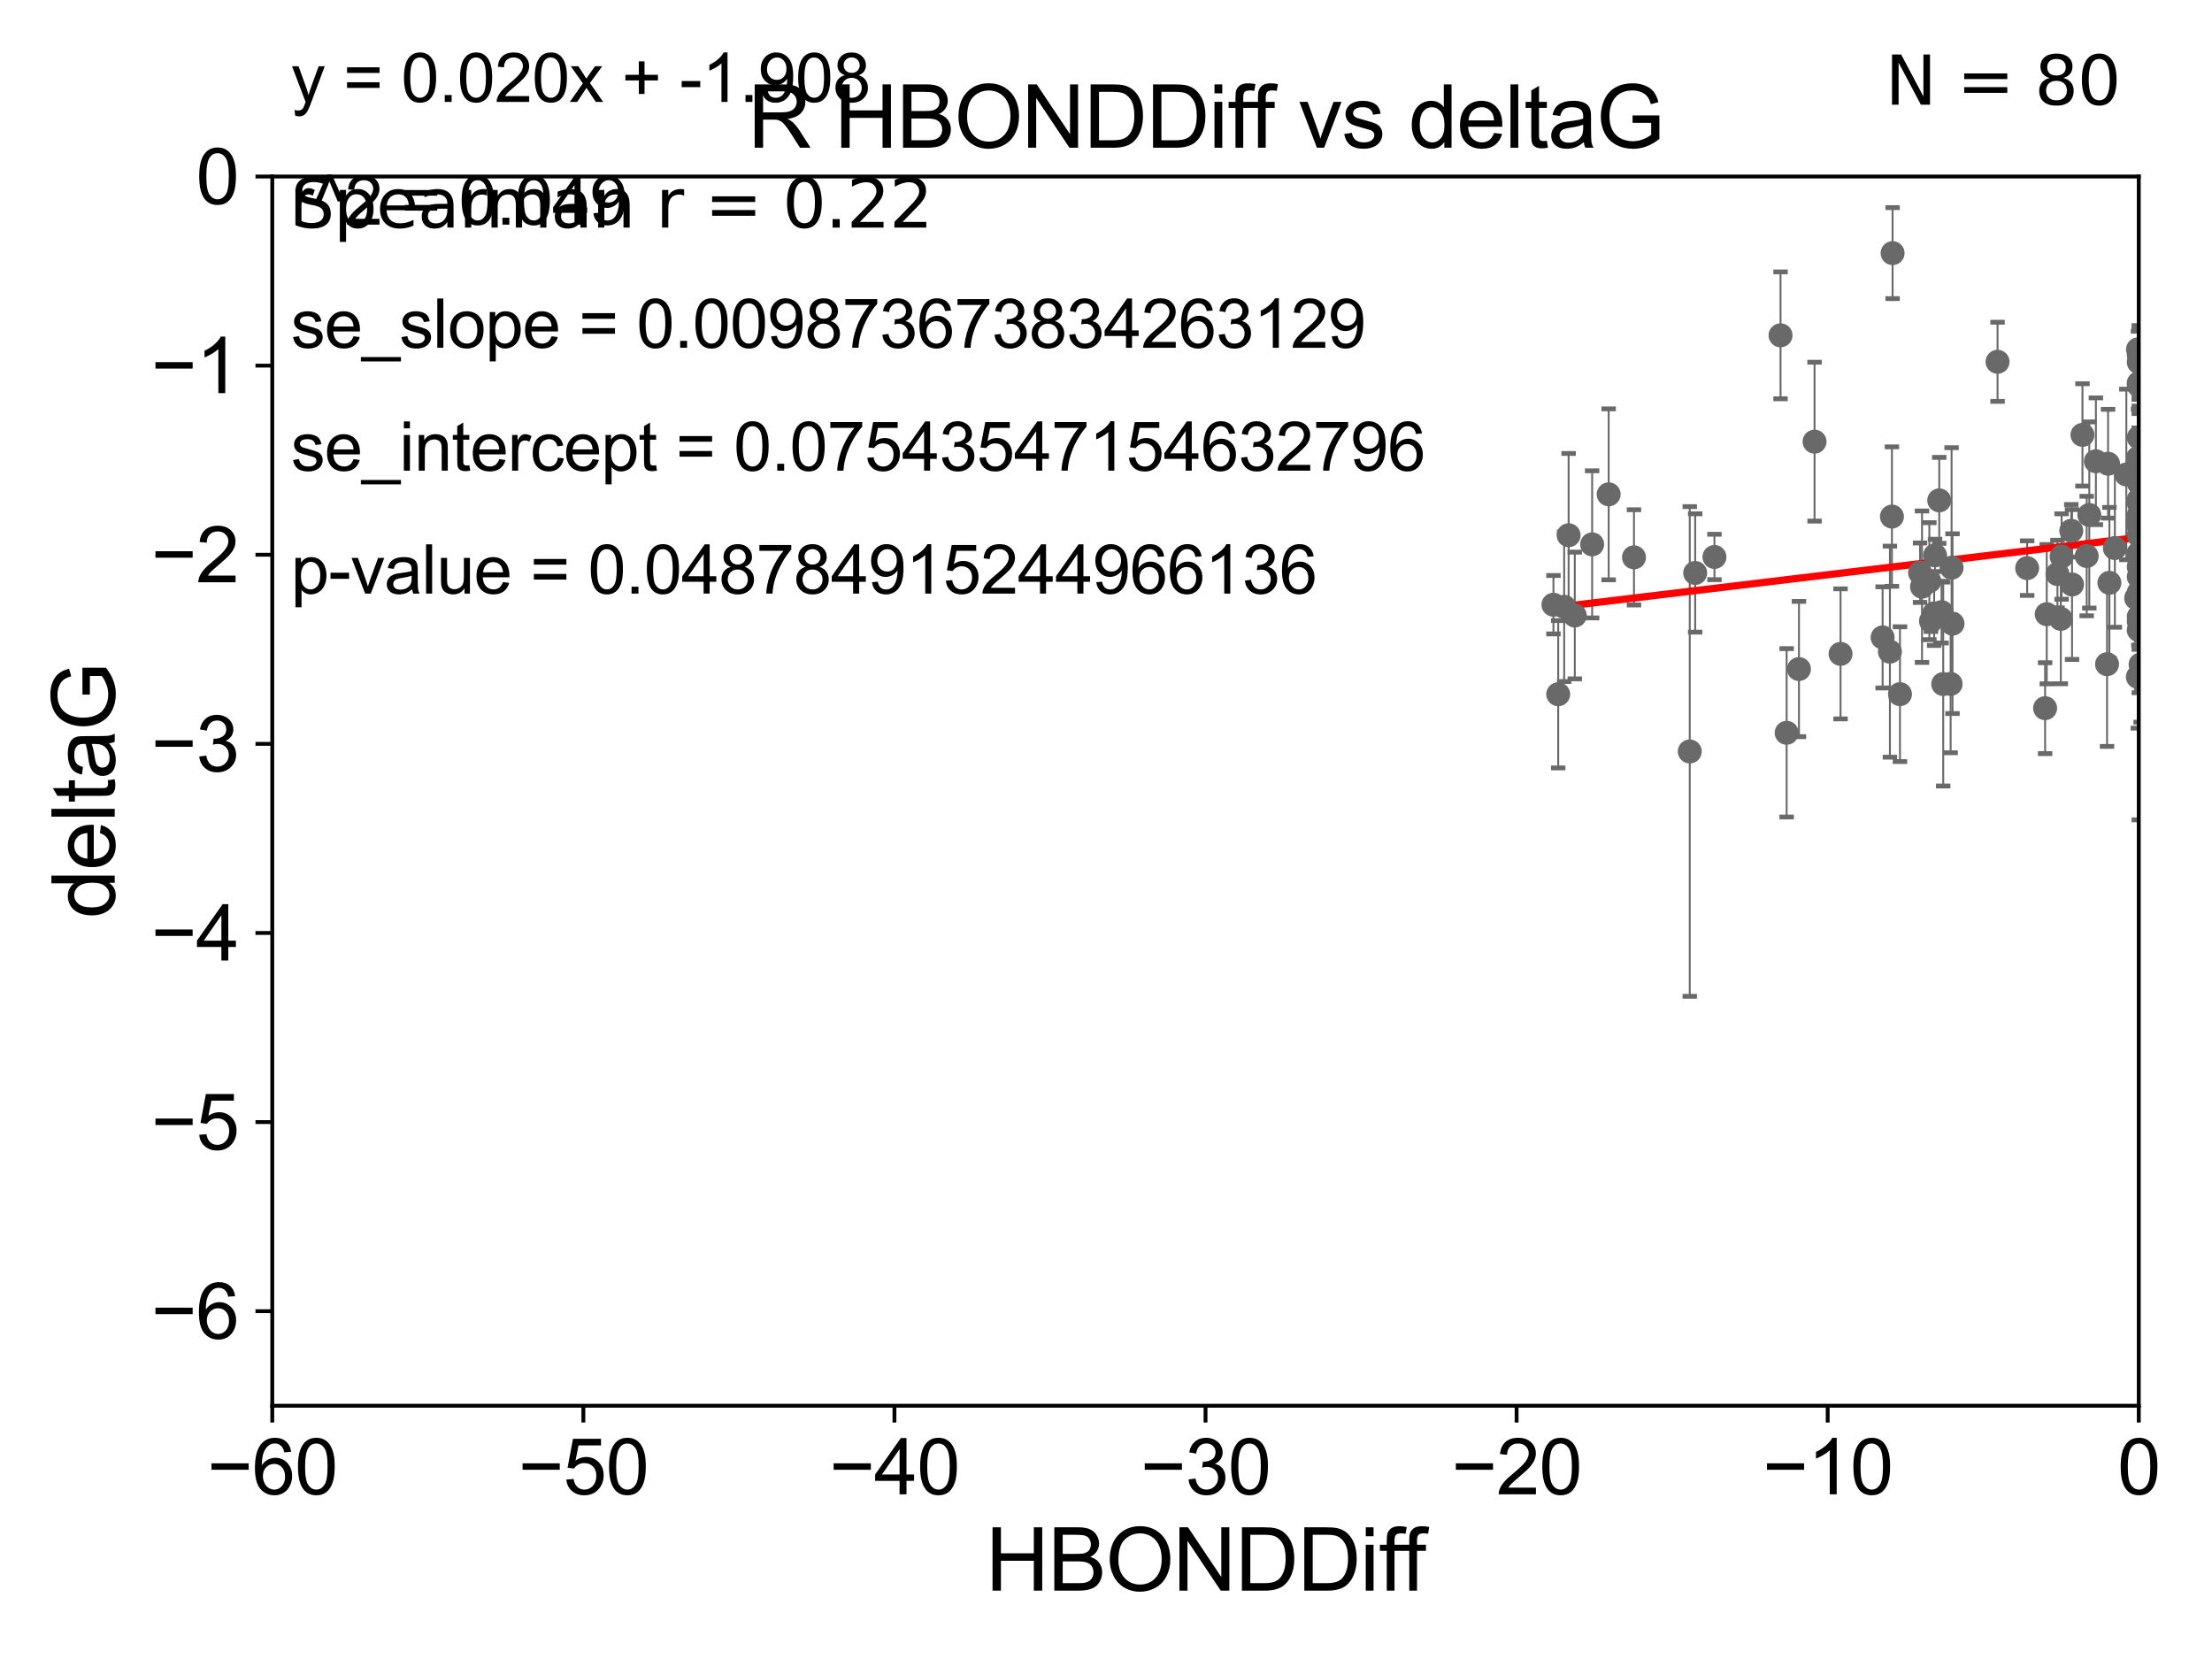 <?xml version="1.0" encoding="utf-8" standalone="no"?>
<!DOCTYPE svg PUBLIC "-//W3C//DTD SVG 1.1//EN"
  "http://www.w3.org/Graphics/SVG/1.1/DTD/svg11.dtd">
<svg xmlns:xlink="http://www.w3.org/1999/xlink" width="460.8pt" height="345.6pt" viewBox="0 0 460.8 345.6" xmlns="http://www.w3.org/2000/svg" version="1.1">
 <defs>
  <style type="text/css">*{stroke-linejoin: round; stroke-linecap: butt}</style>
 </defs>
 <g id="figure_1">
  <g id="patch_1">
   <path d="M 0 345.6 
L 460.8 345.6 
L 460.8 0 
L 0 0 
z
" style="fill: #ffffff"/>
  </g>
  <g id="axes_1">
   <g id="patch_2">
    <path d="M 56.72 292.84 
L 445.545 292.84 
L 445.545 36.775 
L 56.72 36.775 
z
" style="fill: #ffffff"/>
   </g>
   <g id="PathCollection_1">
    <defs>
     <path id="m7c67d1569f" d="M 0 1.118 
C 0.297 1.118 0.581 1 0.791 0.791 
C 1 0.581 1.118 0.297 1.118 0 
C 1.118 -0.297 1 -0.581 0.791 -0.791 
C 0.581 -1 0.297 -1.118 0 -1.118 
C -0.297 -1.118 -0.581 -1 -0.791 -0.791 
C -1 -0.581 -1.118 -0.297 -1.118 0 
C -1.118 0.297 -1 0.581 -0.791 0.791 
C -0.581 1 -0.297 1.118 0 1.118 
z
" style="stroke: #696969"/>
    </defs>
    <g clip-path="url(#p5adcba2705)">
     <use xlink:href="#m7c67d1569f" x="323.611" y="125.975" style="fill: #696969; stroke: #696969"/>
     <use xlink:href="#m7c67d1569f" x="372.19" y="152.655" style="fill: #696969; stroke: #696969"/>
     <use xlink:href="#m7c67d1569f" x="325.846" y="126.398" style="fill: #696969; stroke: #696969"/>
     <use xlink:href="#m7c67d1569f" x="445.545" y="128.471" style="fill: #696969; stroke: #696969"/>
     <use xlink:href="#m7c67d1569f" x="326.772" y="111.497" style="fill: #696969; stroke: #696969"/>
     <use xlink:href="#m7c67d1569f" x="445.545" y="100.602" style="fill: #696969; stroke: #696969"/>
     <use xlink:href="#m7c67d1569f" x="445.545" y="79.804" style="fill: #696969; stroke: #696969"/>
     <use xlink:href="#m7c67d1569f" x="394.262" y="52.73" style="fill: #696969; stroke: #696969"/>
     <use xlink:href="#m7c67d1569f" x="400.391" y="122.218" style="fill: #696969; stroke: #696969"/>
     <use xlink:href="#m7c67d1569f" x="331.673" y="113.401" style="fill: #696969; stroke: #696969"/>
     <use xlink:href="#m7c67d1569f" x="422.293" y="118.351" style="fill: #696969; stroke: #696969"/>
     <use xlink:href="#m7c67d1569f" x="431.647" y="121.763" style="fill: #696969; stroke: #696969"/>
     <use xlink:href="#m7c67d1569f" x="328.057" y="128.219" style="fill: #696969; stroke: #696969"/>
     <use xlink:href="#m7c67d1569f" x="406.553" y="118.266" style="fill: #696969; stroke: #696969"/>
     <use xlink:href="#m7c67d1569f" x="357.153" y="116.025" style="fill: #696969; stroke: #696969"/>
     <use xlink:href="#m7c67d1569f" x="439.426" y="121.412" style="fill: #696969; stroke: #696969"/>
     <use xlink:href="#m7c67d1569f" x="393.704" y="135.753" style="fill: #696969; stroke: #696969"/>
     <use xlink:href="#m7c67d1569f" x="445.545" y="123.415" style="fill: #696969; stroke: #696969"/>
     <use xlink:href="#m7c67d1569f" x="374.757" y="139.374" style="fill: #696969; stroke: #696969"/>
     <use xlink:href="#m7c67d1569f" x="445.545" y="104.75" style="fill: #696969; stroke: #696969"/>
     <use xlink:href="#m7c67d1569f" x="403.979" y="104.236" style="fill: #696969; stroke: #696969"/>
     <use xlink:href="#m7c67d1569f" x="340.387" y="116.104" style="fill: #696969; stroke: #696969"/>
     <use xlink:href="#m7c67d1569f" x="402.921" y="127.795" style="fill: #696969; stroke: #696969"/>
     <use xlink:href="#m7c67d1569f" x="448.413" y="135.821" style="fill: #696969; stroke: #696969"/>
     <use xlink:href="#m7c67d1569f" x="445.001" y="124.599" style="fill: #696969; stroke: #696969"/>
     <use xlink:href="#m7c67d1569f" x="445.545" y="118.056" style="fill: #696969; stroke: #696969"/>
     <use xlink:href="#m7c67d1569f" x="429.306" y="128.924" style="fill: #696969; stroke: #696969"/>
     <use xlink:href="#m7c67d1569f" x="404.807" y="142.501" style="fill: #696969; stroke: #696969"/>
     <use xlink:href="#m7c67d1569f" x="378.006" y="92.003" style="fill: #696969; stroke: #696969"/>
     <use xlink:href="#m7c67d1569f" x="442.957" y="98.84" style="fill: #696969; stroke: #696969"/>
     <use xlink:href="#m7c67d1569f" x="324.602" y="144.628" style="fill: #696969; stroke: #696969"/>
     <use xlink:href="#m7c67d1569f" x="352.009" y="156.543" style="fill: #696969; stroke: #696969"/>
     <use xlink:href="#m7c67d1569f" x="445.386" y="95.384" style="fill: #696969; stroke: #696969"/>
     <use xlink:href="#m7c67d1569f" x="383.42" y="136.213" style="fill: #696969; stroke: #696969"/>
     <use xlink:href="#m7c67d1569f" x="399.984" y="119.305" style="fill: #696969; stroke: #696969"/>
     <use xlink:href="#m7c67d1569f" x="406.353" y="142.471" style="fill: #696969; stroke: #696969"/>
     <use xlink:href="#m7c67d1569f" x="445.545" y="75.449" style="fill: #696969; stroke: #696969"/>
     <use xlink:href="#m7c67d1569f" x="394.124" y="107.61" style="fill: #696969; stroke: #696969"/>
     <use xlink:href="#m7c67d1569f" x="429.468" y="115.93" style="fill: #696969; stroke: #696969"/>
     <use xlink:href="#m7c67d1569f" x="446.056" y="138.61" style="fill: #696969; stroke: #696969"/>
     <use xlink:href="#m7c67d1569f" x="462.317" y="109.33" style="fill: #696969; stroke: #696969"/>
     <use xlink:href="#m7c67d1569f" x="403.105" y="115.7" style="fill: #696969; stroke: #696969"/>
     <use xlink:href="#m7c67d1569f" x="426.377" y="127.947" style="fill: #696969; stroke: #696969"/>
     <use xlink:href="#m7c67d1569f" x="402.256" y="129.378" style="fill: #696969; stroke: #696969"/>
     <use xlink:href="#m7c67d1569f" x="370.918" y="69.854" style="fill: #696969; stroke: #696969"/>
     <use xlink:href="#m7c67d1569f" x="395.8" y="144.606" style="fill: #696969; stroke: #696969"/>
     <use xlink:href="#m7c67d1569f" x="392.184" y="132.782" style="fill: #696969; stroke: #696969"/>
     <use xlink:href="#m7c67d1569f" x="433.815" y="90.596" style="fill: #696969; stroke: #696969"/>
     <use xlink:href="#m7c67d1569f" x="445.926" y="138.415" style="fill: #696969; stroke: #696969"/>
     <use xlink:href="#m7c67d1569f" x="445.465" y="115.326" style="fill: #696969; stroke: #696969"/>
     <use xlink:href="#m7c67d1569f" x="428.605" y="119.589" style="fill: #696969; stroke: #696969"/>
     <use xlink:href="#m7c67d1569f" x="401.921" y="121.069" style="fill: #696969; stroke: #696969"/>
     <use xlink:href="#m7c67d1569f" x="440.565" y="114.174" style="fill: #696969; stroke: #696969"/>
     <use xlink:href="#m7c67d1569f" x="445.545" y="129.44" style="fill: #696969; stroke: #696969"/>
     <use xlink:href="#m7c67d1569f" x="445.545" y="80.289" style="fill: #696969; stroke: #696969"/>
     <use xlink:href="#m7c67d1569f" x="426.035" y="147.524" style="fill: #696969; stroke: #696969"/>
     <use xlink:href="#m7c67d1569f" x="445.545" y="107.309" style="fill: #696969; stroke: #696969"/>
     <use xlink:href="#m7c67d1569f" x="406.746" y="129.922" style="fill: #696969; stroke: #696969"/>
     <use xlink:href="#m7c67d1569f" x="438.938" y="138.365" style="fill: #696969; stroke: #696969"/>
     <use xlink:href="#m7c67d1569f" x="445.545" y="98.796" style="fill: #696969; stroke: #696969"/>
     <use xlink:href="#m7c67d1569f" x="445.354" y="109.248" style="fill: #696969; stroke: #696969"/>
     <use xlink:href="#m7c67d1569f" x="445.386" y="72.771" style="fill: #696969; stroke: #696969"/>
     <use xlink:href="#m7c67d1569f" x="353.14" y="119.359" style="fill: #696969; stroke: #696969"/>
     <use xlink:href="#m7c67d1569f" x="435.239" y="107.279" style="fill: #696969; stroke: #696969"/>
     <use xlink:href="#m7c67d1569f" x="445.545" y="73.879" style="fill: #696969; stroke: #696969"/>
     <use xlink:href="#m7c67d1569f" x="431.487" y="110.57" style="fill: #696969; stroke: #696969"/>
     <use xlink:href="#m7c67d1569f" x="439.149" y="96.604" style="fill: #696969; stroke: #696969"/>
     <use xlink:href="#m7c67d1569f" x="434.701" y="115.83" style="fill: #696969; stroke: #696969"/>
     <use xlink:href="#m7c67d1569f" x="404.464" y="127.515" style="fill: #696969; stroke: #696969"/>
     <use xlink:href="#m7c67d1569f" x="335.115" y="102.978" style="fill: #696969; stroke: #696969"/>
     <use xlink:href="#m7c67d1569f" x="445.545" y="111.535" style="fill: #696969; stroke: #696969"/>
     <use xlink:href="#m7c67d1569f" x="445.545" y="120.149" style="fill: #696969; stroke: #696969"/>
     <use xlink:href="#m7c67d1569f" x="436.613" y="96.091" style="fill: #696969; stroke: #696969"/>
     <use xlink:href="#m7c67d1569f" x="416.127" y="75.367" style="fill: #696969; stroke: #696969"/>
     <use xlink:href="#m7c67d1569f" x="445.545" y="91.155" style="fill: #696969; stroke: #696969"/>
     <use xlink:href="#m7c67d1569f" x="445.545" y="131.262" style="fill: #696969; stroke: #696969"/>
     <use xlink:href="#m7c67d1569f" x="445.354" y="141.006" style="fill: #696969; stroke: #696969"/>
     <use xlink:href="#m7c67d1569f" x="445.98" y="129.925" style="fill: #696969; stroke: #696969"/>
     <use xlink:href="#m7c67d1569f" x="445.545" y="104.057" style="fill: #696969; stroke: #696969"/>
     <use xlink:href="#m7c67d1569f" x="445.545" y="100.104" style="fill: #696969; stroke: #696969"/>
    </g>
   </g>
   <g id="matplotlib.axis_1">
    <g id="xtick_1">
     <g id="line2d_1">
      <defs>
       <path id="m4dd5e55b4b" d="M 0 0 
L 0 3.5 
" style="stroke: #000000; stroke-width: 0.8"/>
      </defs>
      <g>
       <use xlink:href="#m4dd5e55b4b" x="56.72" y="292.84" style="stroke: #000000; stroke-width: 0.8"/>
      </g>
     </g>
     <g id="text_1">
      <!-- −60 -->
      <g transform="translate(43.15 311.293)scale(0.16 -0.16)">
       <defs>
        <path id="ArialMT-2212" d="M 3381 1997 
L 356 1997 
L 356 2522 
L 3381 2522 
L 3381 1997 
z
" transform="scale(0.016)"/>
        <path id="ArialMT-36" d="M 3184 3459 
L 2625 3416 
Q 2550 3747 2413 3897 
Q 2184 4138 1850 4138 
Q 1581 4138 1378 3988 
Q 1113 3794 959 3422 
Q 806 3050 800 2363 
Q 1003 2672 1297 2822 
Q 1591 2972 1913 2972 
Q 2475 2972 2870 2558 
Q 3266 2144 3266 1488 
Q 3266 1056 3080 686 
Q 2894 316 2569 119 
Q 2244 -78 1831 -78 
Q 1128 -78 684 439 
Q 241 956 241 2144 
Q 241 3472 731 4075 
Q 1159 4600 1884 4600 
Q 2425 4600 2770 4297 
Q 3116 3994 3184 3459 
z
M 888 1484 
Q 888 1194 1011 928 
Q 1134 663 1356 523 
Q 1578 384 1822 384 
Q 2178 384 2434 671 
Q 2691 959 2691 1453 
Q 2691 1928 2437 2201 
Q 2184 2475 1800 2475 
Q 1419 2475 1153 2201 
Q 888 1928 888 1484 
z
" transform="scale(0.016)"/>
        <path id="ArialMT-30" d="M 266 2259 
Q 266 3072 433 3567 
Q 600 4063 929 4331 
Q 1259 4600 1759 4600 
Q 2128 4600 2406 4451 
Q 2684 4303 2865 4023 
Q 3047 3744 3150 3342 
Q 3253 2941 3253 2259 
Q 3253 1453 3087 958 
Q 2922 463 2592 192 
Q 2263 -78 1759 -78 
Q 1097 -78 719 397 
Q 266 969 266 2259 
z
M 844 2259 
Q 844 1131 1108 757 
Q 1372 384 1759 384 
Q 2147 384 2411 759 
Q 2675 1134 2675 2259 
Q 2675 3391 2411 3762 
Q 2147 4134 1753 4134 
Q 1366 4134 1134 3806 
Q 844 3388 844 2259 
z
" transform="scale(0.016)"/>
       </defs>
       <use xlink:href="#ArialMT-2212"/>
       <use xlink:href="#ArialMT-36" x="58.398"/>
       <use xlink:href="#ArialMT-30" x="114.014"/>
      </g>
     </g>
    </g>
    <g id="xtick_2">
     <g id="line2d_2">
      <g>
       <use xlink:href="#m4dd5e55b4b" x="121.524" y="292.84" style="stroke: #000000; stroke-width: 0.8"/>
      </g>
     </g>
     <g id="text_2">
      <!-- −50 -->
      <g transform="translate(107.954 311.293)scale(0.16 -0.16)">
       <defs>
        <path id="ArialMT-35" d="M 266 1200 
L 856 1250 
Q 922 819 1161 601 
Q 1400 384 1738 384 
Q 2144 384 2425 690 
Q 2706 997 2706 1503 
Q 2706 1984 2436 2262 
Q 2166 2541 1728 2541 
Q 1456 2541 1237 2417 
Q 1019 2294 894 2097 
L 366 2166 
L 809 4519 
L 3088 4519 
L 3088 3981 
L 1259 3981 
L 1013 2750 
Q 1425 3038 1878 3038 
Q 2478 3038 2890 2622 
Q 3303 2206 3303 1553 
Q 3303 931 2941 478 
Q 2500 -78 1738 -78 
Q 1113 -78 717 272 
Q 322 622 266 1200 
z
" transform="scale(0.016)"/>
       </defs>
       <use xlink:href="#ArialMT-2212"/>
       <use xlink:href="#ArialMT-35" x="58.398"/>
       <use xlink:href="#ArialMT-30" x="114.014"/>
      </g>
     </g>
    </g>
    <g id="xtick_3">
     <g id="line2d_3">
      <g>
       <use xlink:href="#m4dd5e55b4b" x="186.328" y="292.84" style="stroke: #000000; stroke-width: 0.8"/>
      </g>
     </g>
     <g id="text_3">
      <!-- −40 -->
      <g transform="translate(172.758 311.293)scale(0.16 -0.16)">
       <defs>
        <path id="ArialMT-34" d="M 2069 0 
L 2069 1097 
L 81 1097 
L 81 1613 
L 2172 4581 
L 2631 4581 
L 2631 1613 
L 3250 1613 
L 3250 1097 
L 2631 1097 
L 2631 0 
L 2069 0 
z
M 2069 1613 
L 2069 3678 
L 634 1613 
L 2069 1613 
z
" transform="scale(0.016)"/>
       </defs>
       <use xlink:href="#ArialMT-2212"/>
       <use xlink:href="#ArialMT-34" x="58.398"/>
       <use xlink:href="#ArialMT-30" x="114.014"/>
      </g>
     </g>
    </g>
    <g id="xtick_4">
     <g id="line2d_4">
      <g>
       <use xlink:href="#m4dd5e55b4b" x="251.132" y="292.84" style="stroke: #000000; stroke-width: 0.8"/>
      </g>
     </g>
     <g id="text_4">
      <!-- −30 -->
      <g transform="translate(237.562 311.293)scale(0.16 -0.16)">
       <defs>
        <path id="ArialMT-33" d="M 269 1209 
L 831 1284 
Q 928 806 1161 595 
Q 1394 384 1728 384 
Q 2125 384 2398 659 
Q 2672 934 2672 1341 
Q 2672 1728 2419 1979 
Q 2166 2231 1775 2231 
Q 1616 2231 1378 2169 
L 1441 2663 
Q 1497 2656 1531 2656 
Q 1891 2656 2178 2843 
Q 2466 3031 2466 3422 
Q 2466 3731 2256 3934 
Q 2047 4138 1716 4138 
Q 1388 4138 1169 3931 
Q 950 3725 888 3313 
L 325 3413 
Q 428 3978 793 4289 
Q 1159 4600 1703 4600 
Q 2078 4600 2393 4439 
Q 2709 4278 2876 4000 
Q 3044 3722 3044 3409 
Q 3044 3113 2884 2869 
Q 2725 2625 2413 2481 
Q 2819 2388 3044 2092 
Q 3269 1797 3269 1353 
Q 3269 753 2831 336 
Q 2394 -81 1725 -81 
Q 1122 -81 723 278 
Q 325 638 269 1209 
z
" transform="scale(0.016)"/>
       </defs>
       <use xlink:href="#ArialMT-2212"/>
       <use xlink:href="#ArialMT-33" x="58.398"/>
       <use xlink:href="#ArialMT-30" x="114.014"/>
      </g>
     </g>
    </g>
    <g id="xtick_5">
     <g id="line2d_5">
      <g>
       <use xlink:href="#m4dd5e55b4b" x="315.937" y="292.84" style="stroke: #000000; stroke-width: 0.8"/>
      </g>
     </g>
     <g id="text_5">
      <!-- −20 -->
      <g transform="translate(302.367 311.293)scale(0.16 -0.16)">
       <defs>
        <path id="ArialMT-32" d="M 3222 541 
L 3222 0 
L 194 0 
Q 188 203 259 391 
Q 375 700 629 1000 
Q 884 1300 1366 1694 
Q 2113 2306 2375 2664 
Q 2638 3022 2638 3341 
Q 2638 3675 2398 3904 
Q 2159 4134 1775 4134 
Q 1369 4134 1125 3890 
Q 881 3647 878 3216 
L 300 3275 
Q 359 3922 746 4261 
Q 1134 4600 1788 4600 
Q 2447 4600 2831 4234 
Q 3216 3869 3216 3328 
Q 3216 3053 3103 2787 
Q 2991 2522 2730 2228 
Q 2469 1934 1863 1422 
Q 1356 997 1212 845 
Q 1069 694 975 541 
L 3222 541 
z
" transform="scale(0.016)"/>
       </defs>
       <use xlink:href="#ArialMT-2212"/>
       <use xlink:href="#ArialMT-32" x="58.398"/>
       <use xlink:href="#ArialMT-30" x="114.014"/>
      </g>
     </g>
    </g>
    <g id="xtick_6">
     <g id="line2d_6">
      <g>
       <use xlink:href="#m4dd5e55b4b" x="380.741" y="292.84" style="stroke: #000000; stroke-width: 0.8"/>
      </g>
     </g>
     <g id="text_6">
      <!-- −10 -->
      <g transform="translate(367.171 311.293)scale(0.16 -0.16)">
       <defs>
        <path id="ArialMT-31" d="M 2384 0 
L 1822 0 
L 1822 3584 
Q 1619 3391 1289 3197 
Q 959 3003 697 2906 
L 697 3450 
Q 1169 3672 1522 3987 
Q 1875 4303 2022 4600 
L 2384 4600 
L 2384 0 
z
" transform="scale(0.016)"/>
       </defs>
       <use xlink:href="#ArialMT-2212"/>
       <use xlink:href="#ArialMT-31" x="58.398"/>
       <use xlink:href="#ArialMT-30" x="114.014"/>
      </g>
     </g>
    </g>
    <g id="xtick_7">
     <g id="line2d_7">
      <g>
       <use xlink:href="#m4dd5e55b4b" x="445.545" y="292.84" style="stroke: #000000; stroke-width: 0.8"/>
      </g>
     </g>
     <g id="text_7">
      <!-- 0 -->
      <g transform="translate(441.096 311.293)scale(0.16 -0.16)">
       <use xlink:href="#ArialMT-30"/>
      </g>
     </g>
    </g>
    <g id="text_8">
     <!-- HBONDDiff -->
     <g transform="translate(205.287 331.357)scale(0.18 -0.18)">
      <defs>
       <path id="ArialMT-48" d="M 513 0 
L 513 4581 
L 1119 4581 
L 1119 2700 
L 3500 2700 
L 3500 4581 
L 4106 4581 
L 4106 0 
L 3500 0 
L 3500 2159 
L 1119 2159 
L 1119 0 
L 513 0 
z
" transform="scale(0.016)"/>
       <path id="ArialMT-42" d="M 469 0 
L 469 4581 
L 2188 4581 
Q 2713 4581 3030 4442 
Q 3347 4303 3526 4014 
Q 3706 3725 3706 3409 
Q 3706 3116 3547 2856 
Q 3388 2597 3066 2438 
Q 3481 2316 3704 2022 
Q 3928 1728 3928 1328 
Q 3928 1006 3792 729 
Q 3656 453 3456 303 
Q 3256 153 2954 76 
Q 2653 0 2216 0 
L 469 0 
z
M 1075 2656 
L 2066 2656 
Q 2469 2656 2644 2709 
Q 2875 2778 2992 2937 
Q 3109 3097 3109 3338 
Q 3109 3566 3000 3739 
Q 2891 3913 2687 3977 
Q 2484 4041 1991 4041 
L 1075 4041 
L 1075 2656 
z
M 1075 541 
L 2216 541 
Q 2509 541 2628 563 
Q 2838 600 2978 687 
Q 3119 775 3209 942 
Q 3300 1109 3300 1328 
Q 3300 1584 3169 1773 
Q 3038 1963 2805 2039 
Q 2572 2116 2134 2116 
L 1075 2116 
L 1075 541 
z
" transform="scale(0.016)"/>
       <path id="ArialMT-4f" d="M 309 2231 
Q 309 3372 921 4017 
Q 1534 4663 2503 4663 
Q 3138 4663 3647 4359 
Q 4156 4056 4423 3514 
Q 4691 2972 4691 2284 
Q 4691 1588 4409 1038 
Q 4128 488 3612 205 
Q 3097 -78 2500 -78 
Q 1853 -78 1343 234 
Q 834 547 571 1087 
Q 309 1628 309 2231 
z
M 934 2222 
Q 934 1394 1379 917 
Q 1825 441 2497 441 
Q 3181 441 3623 922 
Q 4066 1403 4066 2288 
Q 4066 2847 3877 3264 
Q 3688 3681 3323 3911 
Q 2959 4141 2506 4141 
Q 1863 4141 1398 3698 
Q 934 3256 934 2222 
z
" transform="scale(0.016)"/>
       <path id="ArialMT-4e" d="M 488 0 
L 488 4581 
L 1109 4581 
L 3516 984 
L 3516 4581 
L 4097 4581 
L 4097 0 
L 3475 0 
L 1069 3600 
L 1069 0 
L 488 0 
z
" transform="scale(0.016)"/>
       <path id="ArialMT-44" d="M 494 0 
L 494 4581 
L 2072 4581 
Q 2606 4581 2888 4516 
Q 3281 4425 3559 4188 
Q 3922 3881 4101 3404 
Q 4281 2928 4281 2316 
Q 4281 1794 4159 1391 
Q 4038 988 3847 723 
Q 3656 459 3429 307 
Q 3203 156 2883 78 
Q 2563 0 2147 0 
L 494 0 
z
M 1100 541 
L 2078 541 
Q 2531 541 2789 625 
Q 3047 709 3200 863 
Q 3416 1078 3536 1442 
Q 3656 1806 3656 2325 
Q 3656 3044 3420 3430 
Q 3184 3816 2847 3947 
Q 2603 4041 2063 4041 
L 1100 4041 
L 1100 541 
z
" transform="scale(0.016)"/>
       <path id="ArialMT-69" d="M 425 3934 
L 425 4581 
L 988 4581 
L 988 3934 
L 425 3934 
z
M 425 0 
L 425 3319 
L 988 3319 
L 988 0 
L 425 0 
z
" transform="scale(0.016)"/>
       <path id="ArialMT-66" d="M 556 0 
L 556 2881 
L 59 2881 
L 59 3319 
L 556 3319 
L 556 3672 
Q 556 4006 616 4169 
Q 697 4388 901 4523 
Q 1106 4659 1475 4659 
Q 1713 4659 2000 4603 
L 1916 4113 
Q 1741 4144 1584 4144 
Q 1328 4144 1222 4034 
Q 1116 3925 1116 3625 
L 1116 3319 
L 1763 3319 
L 1763 2881 
L 1116 2881 
L 1116 0 
L 556 0 
z
" transform="scale(0.016)"/>
      </defs>
      <use xlink:href="#ArialMT-48"/>
      <use xlink:href="#ArialMT-42" x="72.217"/>
      <use xlink:href="#ArialMT-4f" x="138.916"/>
      <use xlink:href="#ArialMT-4e" x="216.699"/>
      <use xlink:href="#ArialMT-44" x="288.916"/>
      <use xlink:href="#ArialMT-44" x="361.133"/>
      <use xlink:href="#ArialMT-69" x="433.35"/>
      <use xlink:href="#ArialMT-66" x="455.566"/>
      <use xlink:href="#ArialMT-66" x="481.6"/>
     </g>
    </g>
   </g>
   <g id="matplotlib.axis_2">
    <g id="ytick_1">
     <g id="line2d_8">
      <defs>
       <path id="m659e538215" d="M 0 0 
L -3.5 0 
" style="stroke: #000000; stroke-width: 0.8"/>
      </defs>
      <g>
       <use xlink:href="#m659e538215" x="56.72" y="273.143" style="stroke: #000000; stroke-width: 0.8"/>
      </g>
     </g>
     <g id="text_9">
      <!-- −6 -->
      <g transform="translate(31.477 278.869)scale(0.16 -0.16)">
       <use xlink:href="#ArialMT-2212"/>
       <use xlink:href="#ArialMT-36" x="58.398"/>
      </g>
     </g>
    </g>
    <g id="ytick_2">
     <g id="line2d_9">
      <g>
       <use xlink:href="#m659e538215" x="56.72" y="233.748" style="stroke: #000000; stroke-width: 0.8"/>
      </g>
     </g>
     <g id="text_10">
      <!-- −5 -->
      <g transform="translate(31.477 239.474)scale(0.16 -0.16)">
       <use xlink:href="#ArialMT-2212"/>
       <use xlink:href="#ArialMT-35" x="58.398"/>
      </g>
     </g>
    </g>
    <g id="ytick_3">
     <g id="line2d_10">
      <g>
       <use xlink:href="#m659e538215" x="56.72" y="194.353" style="stroke: #000000; stroke-width: 0.8"/>
      </g>
     </g>
     <g id="text_11">
      <!-- −4 -->
      <g transform="translate(31.477 200.08)scale(0.16 -0.16)">
       <use xlink:href="#ArialMT-2212"/>
       <use xlink:href="#ArialMT-34" x="58.398"/>
      </g>
     </g>
    </g>
    <g id="ytick_4">
     <g id="line2d_11">
      <g>
       <use xlink:href="#m659e538215" x="56.72" y="154.959" style="stroke: #000000; stroke-width: 0.8"/>
      </g>
     </g>
     <g id="text_12">
      <!-- −3 -->
      <g transform="translate(31.477 160.685)scale(0.16 -0.16)">
       <use xlink:href="#ArialMT-2212"/>
       <use xlink:href="#ArialMT-33" x="58.398"/>
      </g>
     </g>
    </g>
    <g id="ytick_5">
     <g id="line2d_12">
      <g>
       <use xlink:href="#m659e538215" x="56.72" y="115.564" style="stroke: #000000; stroke-width: 0.8"/>
      </g>
     </g>
     <g id="text_13">
      <!-- −2 -->
      <g transform="translate(31.477 121.29)scale(0.16 -0.16)">
       <use xlink:href="#ArialMT-2212"/>
       <use xlink:href="#ArialMT-32" x="58.398"/>
      </g>
     </g>
    </g>
    <g id="ytick_6">
     <g id="line2d_13">
      <g>
       <use xlink:href="#m659e538215" x="56.72" y="76.17" style="stroke: #000000; stroke-width: 0.8"/>
      </g>
     </g>
     <g id="text_14">
      <!-- −1 -->
      <g transform="translate(31.477 81.896)scale(0.16 -0.16)">
       <use xlink:href="#ArialMT-2212"/>
       <use xlink:href="#ArialMT-31" x="58.398"/>
      </g>
     </g>
    </g>
    <g id="ytick_7">
     <g id="line2d_14">
      <g>
       <use xlink:href="#m659e538215" x="56.72" y="36.775" style="stroke: #000000; stroke-width: 0.8"/>
      </g>
     </g>
     <g id="text_15">
      <!-- 0 -->
      <g transform="translate(40.822 42.501)scale(0.16 -0.16)">
       <use xlink:href="#ArialMT-30"/>
      </g>
     </g>
    </g>
    <g id="text_16">
     <!-- deltaG -->
     <g transform="translate(23.9 191.322)rotate(-90)scale(0.18 -0.18)">
      <defs>
       <path id="ArialMT-64" d="M 2575 0 
L 2575 419 
Q 2259 -75 1647 -75 
Q 1250 -75 917 144 
Q 584 363 401 755 
Q 219 1147 219 1656 
Q 219 2153 384 2558 
Q 550 2963 881 3178 
Q 1213 3394 1622 3394 
Q 1922 3394 2156 3267 
Q 2391 3141 2538 2938 
L 2538 4581 
L 3097 4581 
L 3097 0 
L 2575 0 
z
M 797 1656 
Q 797 1019 1065 703 
Q 1334 388 1700 388 
Q 2069 388 2326 689 
Q 2584 991 2584 1609 
Q 2584 2291 2321 2609 
Q 2059 2928 1675 2928 
Q 1300 2928 1048 2622 
Q 797 2316 797 1656 
z
" transform="scale(0.016)"/>
       <path id="ArialMT-65" d="M 2694 1069 
L 3275 997 
Q 3138 488 2766 206 
Q 2394 -75 1816 -75 
Q 1088 -75 661 373 
Q 234 822 234 1631 
Q 234 2469 665 2931 
Q 1097 3394 1784 3394 
Q 2450 3394 2872 2941 
Q 3294 2488 3294 1666 
Q 3294 1616 3291 1516 
L 816 1516 
Q 847 969 1125 678 
Q 1403 388 1819 388 
Q 2128 388 2347 550 
Q 2566 713 2694 1069 
z
M 847 1978 
L 2700 1978 
Q 2663 2397 2488 2606 
Q 2219 2931 1791 2931 
Q 1403 2931 1139 2672 
Q 875 2413 847 1978 
z
" transform="scale(0.016)"/>
       <path id="ArialMT-6c" d="M 409 0 
L 409 4581 
L 972 4581 
L 972 0 
L 409 0 
z
" transform="scale(0.016)"/>
       <path id="ArialMT-74" d="M 1650 503 
L 1731 6 
Q 1494 -44 1306 -44 
Q 1000 -44 831 53 
Q 663 150 594 308 
Q 525 466 525 972 
L 525 2881 
L 113 2881 
L 113 3319 
L 525 3319 
L 525 4141 
L 1084 4478 
L 1084 3319 
L 1650 3319 
L 1650 2881 
L 1084 2881 
L 1084 941 
Q 1084 700 1114 631 
Q 1144 563 1211 522 
Q 1278 481 1403 481 
Q 1497 481 1650 503 
z
" transform="scale(0.016)"/>
       <path id="ArialMT-61" d="M 2588 409 
Q 2275 144 1986 34 
Q 1697 -75 1366 -75 
Q 819 -75 525 192 
Q 231 459 231 875 
Q 231 1119 342 1320 
Q 453 1522 633 1644 
Q 813 1766 1038 1828 
Q 1203 1872 1538 1913 
Q 2219 1994 2541 2106 
Q 2544 2222 2544 2253 
Q 2544 2597 2384 2738 
Q 2169 2928 1744 2928 
Q 1347 2928 1158 2789 
Q 969 2650 878 2297 
L 328 2372 
Q 403 2725 575 2942 
Q 747 3159 1072 3276 
Q 1397 3394 1825 3394 
Q 2250 3394 2515 3294 
Q 2781 3194 2906 3042 
Q 3031 2891 3081 2659 
Q 3109 2516 3109 2141 
L 3109 1391 
Q 3109 606 3145 398 
Q 3181 191 3288 0 
L 2700 0 
Q 2613 175 2588 409 
z
M 2541 1666 
Q 2234 1541 1622 1453 
Q 1275 1403 1131 1340 
Q 988 1278 909 1158 
Q 831 1038 831 891 
Q 831 666 1001 516 
Q 1172 366 1500 366 
Q 1825 366 2078 508 
Q 2331 650 2450 897 
Q 2541 1088 2541 1459 
L 2541 1666 
z
" transform="scale(0.016)"/>
       <path id="ArialMT-47" d="M 2638 1797 
L 2638 2334 
L 4578 2338 
L 4578 638 
Q 4131 281 3656 101 
Q 3181 -78 2681 -78 
Q 2006 -78 1454 211 
Q 903 500 622 1047 
Q 341 1594 341 2269 
Q 341 2938 620 3517 
Q 900 4097 1425 4378 
Q 1950 4659 2634 4659 
Q 3131 4659 3532 4498 
Q 3934 4338 4162 4050 
Q 4391 3763 4509 3300 
L 3963 3150 
Q 3859 3500 3706 3700 
Q 3553 3900 3268 4020 
Q 2984 4141 2638 4141 
Q 2222 4141 1919 4014 
Q 1616 3888 1430 3681 
Q 1244 3475 1141 3228 
Q 966 2803 966 2306 
Q 966 1694 1177 1281 
Q 1388 869 1791 669 
Q 2194 469 2647 469 
Q 3041 469 3416 620 
Q 3791 772 3984 944 
L 3984 1797 
L 2638 1797 
z
" transform="scale(0.016)"/>
      </defs>
      <use xlink:href="#ArialMT-64"/>
      <use xlink:href="#ArialMT-65" x="55.615"/>
      <use xlink:href="#ArialMT-6c" x="111.23"/>
      <use xlink:href="#ArialMT-74" x="133.447"/>
      <use xlink:href="#ArialMT-61" x="161.23"/>
      <use xlink:href="#ArialMT-47" x="216.846"/>
     </g>
    </g>
   </g>
   <g id="LineCollection_1">
    <path d="M 323.611 132.06 
L 323.611 119.889 
" clip-path="url(#p5adcba2705)" style="fill: none; stroke: #696969; stroke-width: 0.4"/>
    <path d="M 372.19 170.192 
L 372.19 135.118 
" clip-path="url(#p5adcba2705)" style="fill: none; stroke: #696969; stroke-width: 0.4"/>
    <path d="M 325.846 141.975 
L 325.846 110.82 
" clip-path="url(#p5adcba2705)" style="fill: none; stroke: #696969; stroke-width: 0.4"/>
    <path d="M 445.545 170.789 
L 445.545 86.153 
" clip-path="url(#p5adcba2705)" style="fill: none; stroke: #696969; stroke-width: 0.4"/>
    <path d="M 326.772 128.53 
L 326.772 94.464 
" clip-path="url(#p5adcba2705)" style="fill: none; stroke: #696969; stroke-width: 0.4"/>
    <path d="M 445.545 108.703 
L 445.545 92.501 
" clip-path="url(#p5adcba2705)" style="fill: none; stroke: #696969; stroke-width: 0.4"/>
    <path d="M 445.545 83.205 
L 445.545 76.403 
" clip-path="url(#p5adcba2705)" style="fill: none; stroke: #696969; stroke-width: 0.4"/>
    <path d="M 394.262 62.211 
L 394.262 43.25 
" clip-path="url(#p5adcba2705)" style="fill: none; stroke: #696969; stroke-width: 0.4"/>
    <path d="M 400.391 137.993 
L 400.391 106.443 
" clip-path="url(#p5adcba2705)" style="fill: none; stroke: #696969; stroke-width: 0.4"/>
    <path d="M 331.673 128.721 
L 331.673 98.08 
" clip-path="url(#p5adcba2705)" style="fill: none; stroke: #696969; stroke-width: 0.4"/>
    <path d="M 422.293 124.042 
L 422.293 112.66 
" clip-path="url(#p5adcba2705)" style="fill: none; stroke: #696969; stroke-width: 0.4"/>
    <path d="M 431.647 137.369 
L 431.647 106.157 
" clip-path="url(#p5adcba2705)" style="fill: none; stroke: #696969; stroke-width: 0.4"/>
    <path d="M 328.057 141.42 
L 328.057 115.017 
" clip-path="url(#p5adcba2705)" style="fill: none; stroke: #696969; stroke-width: 0.4"/>
    <path d="M 406.553 143.271 
L 406.553 93.262 
" clip-path="url(#p5adcba2705)" style="fill: none; stroke: #696969; stroke-width: 0.4"/>
    <path d="M 357.153 120.753 
L 357.153 111.297 
" clip-path="url(#p5adcba2705)" style="fill: none; stroke: #696969; stroke-width: 0.4"/>
    <path d="M 439.426 137.116 
L 439.426 105.707 
" clip-path="url(#p5adcba2705)" style="fill: none; stroke: #696969; stroke-width: 0.4"/>
    <path d="M 393.704 157.736 
L 393.704 113.769 
" clip-path="url(#p5adcba2705)" style="fill: none; stroke: #696969; stroke-width: 0.4"/>
    <path d="M 445.545 138.289 
L 445.545 108.541 
" clip-path="url(#p5adcba2705)" style="fill: none; stroke: #696969; stroke-width: 0.4"/>
    <path d="M 374.757 153.466 
L 374.757 125.283 
" clip-path="url(#p5adcba2705)" style="fill: none; stroke: #696969; stroke-width: 0.4"/>
    <path d="M 445.545 107.858 
L 445.545 101.641 
" clip-path="url(#p5adcba2705)" style="fill: none; stroke: #696969; stroke-width: 0.4"/>
    <path d="M 403.979 113.191 
L 403.979 95.281 
" clip-path="url(#p5adcba2705)" style="fill: none; stroke: #696969; stroke-width: 0.4"/>
    <path d="M 340.387 126.024 
L 340.387 106.184 
" clip-path="url(#p5adcba2705)" style="fill: none; stroke: #696969; stroke-width: 0.4"/>
    <path d="M 402.921 134.455 
L 402.921 121.134 
" clip-path="url(#p5adcba2705)" style="fill: none; stroke: #696969; stroke-width: 0.4"/>
    <path d="M 448.413 145.785 
L 448.413 125.857 
" clip-path="url(#p5adcba2705)" style="fill: none; stroke: #696969; stroke-width: 0.4"/>
    <path d="M 445.001 130.516 
L 445.001 118.683 
" clip-path="url(#p5adcba2705)" style="fill: none; stroke: #696969; stroke-width: 0.4"/>
    <path d="M 445.545 119.611 
L 445.545 116.502 
" clip-path="url(#p5adcba2705)" style="fill: none; stroke: #696969; stroke-width: 0.4"/>
    <path d="M 429.306 142.44 
L 429.306 115.408 
" clip-path="url(#p5adcba2705)" style="fill: none; stroke: #696969; stroke-width: 0.4"/>
    <path d="M 404.807 163.736 
L 404.807 121.267 
" clip-path="url(#p5adcba2705)" style="fill: none; stroke: #696969; stroke-width: 0.4"/>
    <path d="M 378.006 108.553 
L 378.006 75.452 
" clip-path="url(#p5adcba2705)" style="fill: none; stroke: #696969; stroke-width: 0.4"/>
    <path d="M 442.957 116.61 
L 442.957 81.07 
" clip-path="url(#p5adcba2705)" style="fill: none; stroke: #696969; stroke-width: 0.4"/>
    <path d="M 324.602 159.969 
L 324.602 129.286 
" clip-path="url(#p5adcba2705)" style="fill: none; stroke: #696969; stroke-width: 0.4"/>
    <path d="M 352.009 207.549 
L 352.009 105.537 
" clip-path="url(#p5adcba2705)" style="fill: none; stroke: #696969; stroke-width: 0.4"/>
    <path d="M 445.386 105.512 
L 445.386 85.256 
" clip-path="url(#p5adcba2705)" style="fill: none; stroke: #696969; stroke-width: 0.4"/>
    <path d="M 383.42 149.758 
L 383.42 122.668 
" clip-path="url(#p5adcba2705)" style="fill: none; stroke: #696969; stroke-width: 0.4"/>
    <path d="M 399.984 125.499 
L 399.984 113.11 
" clip-path="url(#p5adcba2705)" style="fill: none; stroke: #696969; stroke-width: 0.4"/>
    <path d="M 406.353 156.814 
L 406.353 128.128 
" clip-path="url(#p5adcba2705)" style="fill: none; stroke: #696969; stroke-width: 0.4"/>
    <path d="M 445.545 82.51 
L 445.545 68.388 
" clip-path="url(#p5adcba2705)" style="fill: none; stroke: #696969; stroke-width: 0.4"/>
    <path d="M 394.124 122.134 
L 394.124 93.085 
" clip-path="url(#p5adcba2705)" style="fill: none; stroke: #696969; stroke-width: 0.4"/>
    <path d="M 429.468 124.826 
L 429.468 107.035 
" clip-path="url(#p5adcba2705)" style="fill: none; stroke: #696969; stroke-width: 0.4"/>
    <path d="M 446.056 143.811 
L 446.056 133.41 
" clip-path="url(#p5adcba2705)" style="fill: none; stroke: #696969; stroke-width: 0.4"/>
    <path clip-path="url(#p5adcba2705)" style="fill: none; stroke: #696969; stroke-width: 0.4"/>
    <path d="M 403.105 119.063 
L 403.105 112.336 
" clip-path="url(#p5adcba2705)" style="fill: none; stroke: #696969; stroke-width: 0.4"/>
    <path d="M 426.377 142.455 
L 426.377 113.438 
" clip-path="url(#p5adcba2705)" style="fill: none; stroke: #696969; stroke-width: 0.4"/>
    <path d="M 402.256 131.544 
L 402.256 127.212 
" clip-path="url(#p5adcba2705)" style="fill: none; stroke: #696969; stroke-width: 0.4"/>
    <path d="M 370.918 83.067 
L 370.918 56.641 
" clip-path="url(#p5adcba2705)" style="fill: none; stroke: #696969; stroke-width: 0.4"/>
    <path d="M 395.8 158.641 
L 395.8 130.571 
" clip-path="url(#p5adcba2705)" style="fill: none; stroke: #696969; stroke-width: 0.4"/>
    <path d="M 392.184 143.315 
L 392.184 122.25 
" clip-path="url(#p5adcba2705)" style="fill: none; stroke: #696969; stroke-width: 0.4"/>
    <path d="M 433.815 101.254 
L 433.815 79.939 
" clip-path="url(#p5adcba2705)" style="fill: none; stroke: #696969; stroke-width: 0.4"/>
    <path d="M 445.926 150.434 
L 445.926 126.395 
" clip-path="url(#p5adcba2705)" style="fill: none; stroke: #696969; stroke-width: 0.4"/>
    <path d="M 445.465 134.381 
L 445.465 96.272 
" clip-path="url(#p5adcba2705)" style="fill: none; stroke: #696969; stroke-width: 0.4"/>
    <path d="M 428.605 126.639 
L 428.605 112.539 
" clip-path="url(#p5adcba2705)" style="fill: none; stroke: #696969; stroke-width: 0.4"/>
    <path d="M 401.921 133.256 
L 401.921 108.882 
" clip-path="url(#p5adcba2705)" style="fill: none; stroke: #696969; stroke-width: 0.4"/>
    <path d="M 440.565 130.664 
L 440.565 97.684 
" clip-path="url(#p5adcba2705)" style="fill: none; stroke: #696969; stroke-width: 0.4"/>
    <path d="M 445.545 144.308 
L 445.545 114.573 
" clip-path="url(#p5adcba2705)" style="fill: none; stroke: #696969; stroke-width: 0.4"/>
    <path d="M 445.545 84.599 
L 445.545 75.979 
" clip-path="url(#p5adcba2705)" style="fill: none; stroke: #696969; stroke-width: 0.4"/>
    <path d="M 426.035 156.991 
L 426.035 138.057 
" clip-path="url(#p5adcba2705)" style="fill: none; stroke: #696969; stroke-width: 0.4"/>
    <path d="M 445.545 116.724 
L 445.545 97.893 
" clip-path="url(#p5adcba2705)" style="fill: none; stroke: #696969; stroke-width: 0.4"/>
    <path d="M 406.746 148.639 
L 406.746 111.204 
" clip-path="url(#p5adcba2705)" style="fill: none; stroke: #696969; stroke-width: 0.4"/>
    <path d="M 438.938 155.483 
L 438.938 121.246 
" clip-path="url(#p5adcba2705)" style="fill: none; stroke: #696969; stroke-width: 0.4"/>
    <path d="M 445.545 100.383 
L 445.545 97.209 
" clip-path="url(#p5adcba2705)" style="fill: none; stroke: #696969; stroke-width: 0.4"/>
    <path d="M 445.354 137.494 
L 445.354 81.003 
" clip-path="url(#p5adcba2705)" style="fill: none; stroke: #696969; stroke-width: 0.4"/>
    <path d="M 445.386 76.537 
L 445.386 69.005 
" clip-path="url(#p5adcba2705)" style="fill: none; stroke: #696969; stroke-width: 0.4"/>
    <path d="M 353.14 131.687 
L 353.14 107.032 
" clip-path="url(#p5adcba2705)" style="fill: none; stroke: #696969; stroke-width: 0.4"/>
    <path d="M 435.239 126.672 
L 435.239 87.886 
" clip-path="url(#p5adcba2705)" style="fill: none; stroke: #696969; stroke-width: 0.4"/>
    <path d="M 445.545 79.928 
L 445.545 67.829 
" clip-path="url(#p5adcba2705)" style="fill: none; stroke: #696969; stroke-width: 0.4"/>
    <path d="M 431.487 116.042 
L 431.487 105.098 
" clip-path="url(#p5adcba2705)" style="fill: none; stroke: #696969; stroke-width: 0.4"/>
    <path d="M 439.149 107.932 
L 439.149 85.276 
" clip-path="url(#p5adcba2705)" style="fill: none; stroke: #696969; stroke-width: 0.4"/>
    <path d="M 434.701 128.279 
L 434.701 103.381 
" clip-path="url(#p5adcba2705)" style="fill: none; stroke: #696969; stroke-width: 0.4"/>
    <path d="M 404.464 133.942 
L 404.464 121.089 
" clip-path="url(#p5adcba2705)" style="fill: none; stroke: #696969; stroke-width: 0.4"/>
    <path d="M 335.115 120.784 
L 335.115 85.172 
" clip-path="url(#p5adcba2705)" style="fill: none; stroke: #696969; stroke-width: 0.4"/>
    <path d="M 445.545 124.598 
L 445.545 98.471 
" clip-path="url(#p5adcba2705)" style="fill: none; stroke: #696969; stroke-width: 0.4"/>
    <path d="M 445.545 132.024 
L 445.545 108.274 
" clip-path="url(#p5adcba2705)" style="fill: none; stroke: #696969; stroke-width: 0.4"/>
    <path d="M 436.613 109.293 
L 436.613 82.889 
" clip-path="url(#p5adcba2705)" style="fill: none; stroke: #696969; stroke-width: 0.4"/>
    <path d="M 416.127 83.616 
L 416.127 67.119 
" clip-path="url(#p5adcba2705)" style="fill: none; stroke: #696969; stroke-width: 0.4"/>
    <path d="M 445.545 106.993 
L 445.545 75.317 
" clip-path="url(#p5adcba2705)" style="fill: none; stroke: #696969; stroke-width: 0.4"/>
    <path d="M 445.545 135.285 
L 445.545 127.24 
" clip-path="url(#p5adcba2705)" style="fill: none; stroke: #696969; stroke-width: 0.4"/>
    <path d="M 445.354 151.688 
L 445.354 130.323 
" clip-path="url(#p5adcba2705)" style="fill: none; stroke: #696969; stroke-width: 0.4"/>
    <path d="M 445.98 139.74 
L 445.98 120.111 
" clip-path="url(#p5adcba2705)" style="fill: none; stroke: #696969; stroke-width: 0.4"/>
    <path d="M 445.545 118.954 
L 445.545 89.159 
" clip-path="url(#p5adcba2705)" style="fill: none; stroke: #696969; stroke-width: 0.4"/>
    <path d="M 445.545 110.201 
L 445.545 90.006 
" clip-path="url(#p5adcba2705)" style="fill: none; stroke: #696969; stroke-width: 0.4"/>
   </g>
   <g id="line2d_15">
    <defs>
     <path id="m32a41ce260" d="M 1.5 0 
L -1.5 -0 
" style="stroke: #696969"/>
    </defs>
    <g clip-path="url(#p5adcba2705)">
     <use xlink:href="#m32a41ce260" x="323.611" y="132.06" style="fill: #696969; stroke: #696969"/>
     <use xlink:href="#m32a41ce260" x="372.19" y="170.192" style="fill: #696969; stroke: #696969"/>
     <use xlink:href="#m32a41ce260" x="325.846" y="141.975" style="fill: #696969; stroke: #696969"/>
     <use xlink:href="#m32a41ce260" x="445.545" y="170.789" style="fill: #696969; stroke: #696969"/>
     <use xlink:href="#m32a41ce260" x="326.772" y="128.53" style="fill: #696969; stroke: #696969"/>
     <use xlink:href="#m32a41ce260" x="445.545" y="108.703" style="fill: #696969; stroke: #696969"/>
     <use xlink:href="#m32a41ce260" x="445.545" y="83.205" style="fill: #696969; stroke: #696969"/>
     <use xlink:href="#m32a41ce260" x="394.262" y="62.211" style="fill: #696969; stroke: #696969"/>
     <use xlink:href="#m32a41ce260" x="400.391" y="137.993" style="fill: #696969; stroke: #696969"/>
     <use xlink:href="#m32a41ce260" x="331.673" y="128.721" style="fill: #696969; stroke: #696969"/>
     <use xlink:href="#m32a41ce260" x="422.293" y="124.042" style="fill: #696969; stroke: #696969"/>
     <use xlink:href="#m32a41ce260" x="431.647" y="137.369" style="fill: #696969; stroke: #696969"/>
     <use xlink:href="#m32a41ce260" x="328.057" y="141.42" style="fill: #696969; stroke: #696969"/>
     <use xlink:href="#m32a41ce260" x="406.553" y="143.271" style="fill: #696969; stroke: #696969"/>
     <use xlink:href="#m32a41ce260" x="357.153" y="120.753" style="fill: #696969; stroke: #696969"/>
     <use xlink:href="#m32a41ce260" x="439.426" y="137.116" style="fill: #696969; stroke: #696969"/>
     <use xlink:href="#m32a41ce260" x="393.704" y="157.736" style="fill: #696969; stroke: #696969"/>
     <use xlink:href="#m32a41ce260" x="445.545" y="138.289" style="fill: #696969; stroke: #696969"/>
     <use xlink:href="#m32a41ce260" x="374.757" y="153.466" style="fill: #696969; stroke: #696969"/>
     <use xlink:href="#m32a41ce260" x="445.545" y="107.858" style="fill: #696969; stroke: #696969"/>
     <use xlink:href="#m32a41ce260" x="403.979" y="113.191" style="fill: #696969; stroke: #696969"/>
     <use xlink:href="#m32a41ce260" x="340.387" y="126.024" style="fill: #696969; stroke: #696969"/>
     <use xlink:href="#m32a41ce260" x="402.921" y="134.455" style="fill: #696969; stroke: #696969"/>
     <use xlink:href="#m32a41ce260" x="448.413" y="145.785" style="fill: #696969; stroke: #696969"/>
     <use xlink:href="#m32a41ce260" x="445.001" y="130.516" style="fill: #696969; stroke: #696969"/>
     <use xlink:href="#m32a41ce260" x="445.545" y="119.611" style="fill: #696969; stroke: #696969"/>
     <use xlink:href="#m32a41ce260" x="429.306" y="142.44" style="fill: #696969; stroke: #696969"/>
     <use xlink:href="#m32a41ce260" x="404.807" y="163.736" style="fill: #696969; stroke: #696969"/>
     <use xlink:href="#m32a41ce260" x="378.006" y="108.553" style="fill: #696969; stroke: #696969"/>
     <use xlink:href="#m32a41ce260" x="442.957" y="116.61" style="fill: #696969; stroke: #696969"/>
     <use xlink:href="#m32a41ce260" x="324.602" y="159.969" style="fill: #696969; stroke: #696969"/>
     <use xlink:href="#m32a41ce260" x="352.009" y="207.549" style="fill: #696969; stroke: #696969"/>
     <use xlink:href="#m32a41ce260" x="445.386" y="105.512" style="fill: #696969; stroke: #696969"/>
     <use xlink:href="#m32a41ce260" x="383.42" y="149.758" style="fill: #696969; stroke: #696969"/>
     <use xlink:href="#m32a41ce260" x="399.984" y="125.499" style="fill: #696969; stroke: #696969"/>
     <use xlink:href="#m32a41ce260" x="406.353" y="156.814" style="fill: #696969; stroke: #696969"/>
     <use xlink:href="#m32a41ce260" x="445.545" y="82.51" style="fill: #696969; stroke: #696969"/>
     <use xlink:href="#m32a41ce260" x="394.124" y="122.134" style="fill: #696969; stroke: #696969"/>
     <use xlink:href="#m32a41ce260" x="429.468" y="124.826" style="fill: #696969; stroke: #696969"/>
     <use xlink:href="#m32a41ce260" x="446.056" y="143.811" style="fill: #696969; stroke: #696969"/>
     <use xlink:href="#m32a41ce260" x="462.317" y="133.209" style="fill: #696969; stroke: #696969"/>
     <use xlink:href="#m32a41ce260" x="403.105" y="119.063" style="fill: #696969; stroke: #696969"/>
     <use xlink:href="#m32a41ce260" x="426.377" y="142.455" style="fill: #696969; stroke: #696969"/>
     <use xlink:href="#m32a41ce260" x="402.256" y="131.544" style="fill: #696969; stroke: #696969"/>
     <use xlink:href="#m32a41ce260" x="370.918" y="83.067" style="fill: #696969; stroke: #696969"/>
     <use xlink:href="#m32a41ce260" x="395.8" y="158.641" style="fill: #696969; stroke: #696969"/>
     <use xlink:href="#m32a41ce260" x="392.184" y="143.315" style="fill: #696969; stroke: #696969"/>
     <use xlink:href="#m32a41ce260" x="433.815" y="101.254" style="fill: #696969; stroke: #696969"/>
     <use xlink:href="#m32a41ce260" x="445.926" y="150.434" style="fill: #696969; stroke: #696969"/>
     <use xlink:href="#m32a41ce260" x="445.465" y="134.381" style="fill: #696969; stroke: #696969"/>
     <use xlink:href="#m32a41ce260" x="428.605" y="126.639" style="fill: #696969; stroke: #696969"/>
     <use xlink:href="#m32a41ce260" x="401.921" y="133.256" style="fill: #696969; stroke: #696969"/>
     <use xlink:href="#m32a41ce260" x="440.565" y="130.664" style="fill: #696969; stroke: #696969"/>
     <use xlink:href="#m32a41ce260" x="445.545" y="144.308" style="fill: #696969; stroke: #696969"/>
     <use xlink:href="#m32a41ce260" x="445.545" y="84.599" style="fill: #696969; stroke: #696969"/>
     <use xlink:href="#m32a41ce260" x="426.035" y="156.991" style="fill: #696969; stroke: #696969"/>
     <use xlink:href="#m32a41ce260" x="445.545" y="116.724" style="fill: #696969; stroke: #696969"/>
     <use xlink:href="#m32a41ce260" x="406.746" y="148.639" style="fill: #696969; stroke: #696969"/>
     <use xlink:href="#m32a41ce260" x="438.938" y="155.483" style="fill: #696969; stroke: #696969"/>
     <use xlink:href="#m32a41ce260" x="445.545" y="100.383" style="fill: #696969; stroke: #696969"/>
     <use xlink:href="#m32a41ce260" x="445.354" y="137.494" style="fill: #696969; stroke: #696969"/>
     <use xlink:href="#m32a41ce260" x="445.386" y="76.537" style="fill: #696969; stroke: #696969"/>
     <use xlink:href="#m32a41ce260" x="353.14" y="131.687" style="fill: #696969; stroke: #696969"/>
     <use xlink:href="#m32a41ce260" x="435.239" y="126.672" style="fill: #696969; stroke: #696969"/>
     <use xlink:href="#m32a41ce260" x="445.545" y="79.928" style="fill: #696969; stroke: #696969"/>
     <use xlink:href="#m32a41ce260" x="431.487" y="116.042" style="fill: #696969; stroke: #696969"/>
     <use xlink:href="#m32a41ce260" x="439.149" y="107.932" style="fill: #696969; stroke: #696969"/>
     <use xlink:href="#m32a41ce260" x="434.701" y="128.279" style="fill: #696969; stroke: #696969"/>
     <use xlink:href="#m32a41ce260" x="404.464" y="133.942" style="fill: #696969; stroke: #696969"/>
     <use xlink:href="#m32a41ce260" x="335.115" y="120.784" style="fill: #696969; stroke: #696969"/>
     <use xlink:href="#m32a41ce260" x="445.545" y="124.598" style="fill: #696969; stroke: #696969"/>
     <use xlink:href="#m32a41ce260" x="445.545" y="132.024" style="fill: #696969; stroke: #696969"/>
     <use xlink:href="#m32a41ce260" x="436.613" y="109.293" style="fill: #696969; stroke: #696969"/>
     <use xlink:href="#m32a41ce260" x="416.127" y="83.616" style="fill: #696969; stroke: #696969"/>
     <use xlink:href="#m32a41ce260" x="445.545" y="106.993" style="fill: #696969; stroke: #696969"/>
     <use xlink:href="#m32a41ce260" x="445.545" y="135.285" style="fill: #696969; stroke: #696969"/>
     <use xlink:href="#m32a41ce260" x="445.354" y="151.688" style="fill: #696969; stroke: #696969"/>
     <use xlink:href="#m32a41ce260" x="445.98" y="139.74" style="fill: #696969; stroke: #696969"/>
     <use xlink:href="#m32a41ce260" x="445.545" y="118.954" style="fill: #696969; stroke: #696969"/>
     <use xlink:href="#m32a41ce260" x="445.545" y="110.201" style="fill: #696969; stroke: #696969"/>
    </g>
   </g>
   <g id="line2d_16">
    <g clip-path="url(#p5adcba2705)">
     <use xlink:href="#m32a41ce260" x="323.611" y="119.889" style="fill: #696969; stroke: #696969"/>
     <use xlink:href="#m32a41ce260" x="372.19" y="135.118" style="fill: #696969; stroke: #696969"/>
     <use xlink:href="#m32a41ce260" x="325.846" y="110.82" style="fill: #696969; stroke: #696969"/>
     <use xlink:href="#m32a41ce260" x="445.545" y="86.153" style="fill: #696969; stroke: #696969"/>
     <use xlink:href="#m32a41ce260" x="326.772" y="94.464" style="fill: #696969; stroke: #696969"/>
     <use xlink:href="#m32a41ce260" x="445.545" y="92.501" style="fill: #696969; stroke: #696969"/>
     <use xlink:href="#m32a41ce260" x="445.545" y="76.403" style="fill: #696969; stroke: #696969"/>
     <use xlink:href="#m32a41ce260" x="394.262" y="43.25" style="fill: #696969; stroke: #696969"/>
     <use xlink:href="#m32a41ce260" x="400.391" y="106.443" style="fill: #696969; stroke: #696969"/>
     <use xlink:href="#m32a41ce260" x="331.673" y="98.08" style="fill: #696969; stroke: #696969"/>
     <use xlink:href="#m32a41ce260" x="422.293" y="112.66" style="fill: #696969; stroke: #696969"/>
     <use xlink:href="#m32a41ce260" x="431.647" y="106.157" style="fill: #696969; stroke: #696969"/>
     <use xlink:href="#m32a41ce260" x="328.057" y="115.017" style="fill: #696969; stroke: #696969"/>
     <use xlink:href="#m32a41ce260" x="406.553" y="93.262" style="fill: #696969; stroke: #696969"/>
     <use xlink:href="#m32a41ce260" x="357.153" y="111.297" style="fill: #696969; stroke: #696969"/>
     <use xlink:href="#m32a41ce260" x="439.426" y="105.707" style="fill: #696969; stroke: #696969"/>
     <use xlink:href="#m32a41ce260" x="393.704" y="113.769" style="fill: #696969; stroke: #696969"/>
     <use xlink:href="#m32a41ce260" x="445.545" y="108.541" style="fill: #696969; stroke: #696969"/>
     <use xlink:href="#m32a41ce260" x="374.757" y="125.283" style="fill: #696969; stroke: #696969"/>
     <use xlink:href="#m32a41ce260" x="445.545" y="101.641" style="fill: #696969; stroke: #696969"/>
     <use xlink:href="#m32a41ce260" x="403.979" y="95.281" style="fill: #696969; stroke: #696969"/>
     <use xlink:href="#m32a41ce260" x="340.387" y="106.184" style="fill: #696969; stroke: #696969"/>
     <use xlink:href="#m32a41ce260" x="402.921" y="121.134" style="fill: #696969; stroke: #696969"/>
     <use xlink:href="#m32a41ce260" x="448.413" y="125.857" style="fill: #696969; stroke: #696969"/>
     <use xlink:href="#m32a41ce260" x="445.001" y="118.683" style="fill: #696969; stroke: #696969"/>
     <use xlink:href="#m32a41ce260" x="445.545" y="116.502" style="fill: #696969; stroke: #696969"/>
     <use xlink:href="#m32a41ce260" x="429.306" y="115.408" style="fill: #696969; stroke: #696969"/>
     <use xlink:href="#m32a41ce260" x="404.807" y="121.267" style="fill: #696969; stroke: #696969"/>
     <use xlink:href="#m32a41ce260" x="378.006" y="75.452" style="fill: #696969; stroke: #696969"/>
     <use xlink:href="#m32a41ce260" x="442.957" y="81.07" style="fill: #696969; stroke: #696969"/>
     <use xlink:href="#m32a41ce260" x="324.602" y="129.286" style="fill: #696969; stroke: #696969"/>
     <use xlink:href="#m32a41ce260" x="352.009" y="105.537" style="fill: #696969; stroke: #696969"/>
     <use xlink:href="#m32a41ce260" x="445.386" y="85.256" style="fill: #696969; stroke: #696969"/>
     <use xlink:href="#m32a41ce260" x="383.42" y="122.668" style="fill: #696969; stroke: #696969"/>
     <use xlink:href="#m32a41ce260" x="399.984" y="113.11" style="fill: #696969; stroke: #696969"/>
     <use xlink:href="#m32a41ce260" x="406.353" y="128.128" style="fill: #696969; stroke: #696969"/>
     <use xlink:href="#m32a41ce260" x="445.545" y="68.388" style="fill: #696969; stroke: #696969"/>
     <use xlink:href="#m32a41ce260" x="394.124" y="93.085" style="fill: #696969; stroke: #696969"/>
     <use xlink:href="#m32a41ce260" x="429.468" y="107.035" style="fill: #696969; stroke: #696969"/>
     <use xlink:href="#m32a41ce260" x="446.056" y="133.41" style="fill: #696969; stroke: #696969"/>
     <use xlink:href="#m32a41ce260" x="462.317" y="85.451" style="fill: #696969; stroke: #696969"/>
     <use xlink:href="#m32a41ce260" x="403.105" y="112.336" style="fill: #696969; stroke: #696969"/>
     <use xlink:href="#m32a41ce260" x="426.377" y="113.438" style="fill: #696969; stroke: #696969"/>
     <use xlink:href="#m32a41ce260" x="402.256" y="127.212" style="fill: #696969; stroke: #696969"/>
     <use xlink:href="#m32a41ce260" x="370.918" y="56.641" style="fill: #696969; stroke: #696969"/>
     <use xlink:href="#m32a41ce260" x="395.8" y="130.571" style="fill: #696969; stroke: #696969"/>
     <use xlink:href="#m32a41ce260" x="392.184" y="122.25" style="fill: #696969; stroke: #696969"/>
     <use xlink:href="#m32a41ce260" x="433.815" y="79.939" style="fill: #696969; stroke: #696969"/>
     <use xlink:href="#m32a41ce260" x="445.926" y="126.395" style="fill: #696969; stroke: #696969"/>
     <use xlink:href="#m32a41ce260" x="445.465" y="96.272" style="fill: #696969; stroke: #696969"/>
     <use xlink:href="#m32a41ce260" x="428.605" y="112.539" style="fill: #696969; stroke: #696969"/>
     <use xlink:href="#m32a41ce260" x="401.921" y="108.882" style="fill: #696969; stroke: #696969"/>
     <use xlink:href="#m32a41ce260" x="440.565" y="97.684" style="fill: #696969; stroke: #696969"/>
     <use xlink:href="#m32a41ce260" x="445.545" y="114.573" style="fill: #696969; stroke: #696969"/>
     <use xlink:href="#m32a41ce260" x="445.545" y="75.979" style="fill: #696969; stroke: #696969"/>
     <use xlink:href="#m32a41ce260" x="426.035" y="138.057" style="fill: #696969; stroke: #696969"/>
     <use xlink:href="#m32a41ce260" x="445.545" y="97.893" style="fill: #696969; stroke: #696969"/>
     <use xlink:href="#m32a41ce260" x="406.746" y="111.204" style="fill: #696969; stroke: #696969"/>
     <use xlink:href="#m32a41ce260" x="438.938" y="121.246" style="fill: #696969; stroke: #696969"/>
     <use xlink:href="#m32a41ce260" x="445.545" y="97.209" style="fill: #696969; stroke: #696969"/>
     <use xlink:href="#m32a41ce260" x="445.354" y="81.003" style="fill: #696969; stroke: #696969"/>
     <use xlink:href="#m32a41ce260" x="445.386" y="69.005" style="fill: #696969; stroke: #696969"/>
     <use xlink:href="#m32a41ce260" x="353.14" y="107.032" style="fill: #696969; stroke: #696969"/>
     <use xlink:href="#m32a41ce260" x="435.239" y="87.886" style="fill: #696969; stroke: #696969"/>
     <use xlink:href="#m32a41ce260" x="445.545" y="67.829" style="fill: #696969; stroke: #696969"/>
     <use xlink:href="#m32a41ce260" x="431.487" y="105.098" style="fill: #696969; stroke: #696969"/>
     <use xlink:href="#m32a41ce260" x="439.149" y="85.276" style="fill: #696969; stroke: #696969"/>
     <use xlink:href="#m32a41ce260" x="434.701" y="103.381" style="fill: #696969; stroke: #696969"/>
     <use xlink:href="#m32a41ce260" x="404.464" y="121.089" style="fill: #696969; stroke: #696969"/>
     <use xlink:href="#m32a41ce260" x="335.115" y="85.172" style="fill: #696969; stroke: #696969"/>
     <use xlink:href="#m32a41ce260" x="445.545" y="98.471" style="fill: #696969; stroke: #696969"/>
     <use xlink:href="#m32a41ce260" x="445.545" y="108.274" style="fill: #696969; stroke: #696969"/>
     <use xlink:href="#m32a41ce260" x="436.613" y="82.889" style="fill: #696969; stroke: #696969"/>
     <use xlink:href="#m32a41ce260" x="416.127" y="67.119" style="fill: #696969; stroke: #696969"/>
     <use xlink:href="#m32a41ce260" x="445.545" y="75.317" style="fill: #696969; stroke: #696969"/>
     <use xlink:href="#m32a41ce260" x="445.545" y="127.24" style="fill: #696969; stroke: #696969"/>
     <use xlink:href="#m32a41ce260" x="445.354" y="130.323" style="fill: #696969; stroke: #696969"/>
     <use xlink:href="#m32a41ce260" x="445.98" y="120.111" style="fill: #696969; stroke: #696969"/>
     <use xlink:href="#m32a41ce260" x="445.545" y="89.159" style="fill: #696969; stroke: #696969"/>
     <use xlink:href="#m32a41ce260" x="445.545" y="90.006" style="fill: #696969; stroke: #696969"/>
    </g>
   </g>
   <g id="line2d_17">
    <path d="M 323.611 126.592 
L 372.19 120.755 
L 325.846 126.323 
L 445.545 111.941 
L 326.772 126.212 
L 445.545 111.941 
L 445.545 111.941 
L 394.262 118.103 
L 400.391 117.367 
L 331.673 125.623 
L 422.293 114.735 
L 431.647 113.611 
L 328.057 126.058 
L 406.553 116.626 
L 357.153 122.562 
L 439.426 112.677 
L 393.704 118.17 
L 445.545 111.941 
L 374.757 120.447 
L 445.545 111.941 
L 403.979 116.936 
L 340.387 124.576 
L 402.921 117.063 
L 448.413 111.597 
L 445.001 112.007 
L 445.545 111.941 
L 429.306 113.892 
L 404.807 116.836 
L 378.006 120.056 
L 442.957 112.252 
L 324.602 126.473 
L 352.009 123.18 
L 445.386 111.96 
L 383.42 119.406 
L 399.984 117.416 
L 406.353 116.65 
L 445.545 111.941 
L 394.124 118.12 
L 429.468 113.873 
L 446.056 111.88 
L 461.8 109.988 
M 461.8 109.988 
L 403.105 117.041 
L 426.377 114.244 
L 402.256 117.143 
L 370.918 120.908 
L 395.8 117.918 
L 392.184 118.353 
L 433.815 113.351 
L 445.926 111.896 
L 445.465 111.951 
L 428.605 113.977 
L 401.921 117.183 
L 440.565 112.54 
L 445.545 111.941 
L 445.545 111.941 
L 426.035 114.285 
L 445.545 111.941 
L 406.746 116.603 
L 438.938 112.735 
L 445.545 111.941 
L 445.354 111.964 
L 445.386 111.96 
L 353.14 123.044 
L 435.239 113.18 
L 445.545 111.941 
L 431.487 113.63 
L 439.149 112.71 
L 434.701 113.244 
L 404.464 116.877 
L 335.115 125.21 
L 445.545 111.941 
L 445.545 111.941 
L 436.613 113.015 
L 416.127 115.476 
L 445.545 111.941 
L 445.545 111.941 
L 445.354 111.964 
L 445.98 111.889 
L 445.545 111.941 
L 445.545 111.941 
" clip-path="url(#p5adcba2705)" style="fill: none; stroke: #ff0000; stroke-width: 1.5; stroke-linecap: square"/>
   </g>
   <g id="line2d_18">
    <defs>
     <path id="m55bc4f8a92" d="M 0 2 
C 0.53 2 1.039 1.789 1.414 1.414 
C 1.789 1.039 2 0.53 2 0 
C 2 -0.53 1.789 -1.039 1.414 -1.414 
C 1.039 -1.789 0.53 -2 0 -2 
C -0.53 -2 -1.039 -1.789 -1.414 -1.414 
C -1.789 -1.039 -2 -0.53 -2 0 
C -2 0.53 -1.789 1.039 -1.414 1.414 
C -1.039 1.789 -0.53 2 0 2 
z
" style="stroke: #696969"/>
    </defs>
    <g clip-path="url(#p5adcba2705)">
     <use xlink:href="#m55bc4f8a92" x="323.611" y="125.975" style="fill: #696969; stroke: #696969"/>
     <use xlink:href="#m55bc4f8a92" x="372.19" y="152.655" style="fill: #696969; stroke: #696969"/>
     <use xlink:href="#m55bc4f8a92" x="325.846" y="126.398" style="fill: #696969; stroke: #696969"/>
     <use xlink:href="#m55bc4f8a92" x="445.545" y="128.471" style="fill: #696969; stroke: #696969"/>
     <use xlink:href="#m55bc4f8a92" x="326.772" y="111.497" style="fill: #696969; stroke: #696969"/>
     <use xlink:href="#m55bc4f8a92" x="445.545" y="100.602" style="fill: #696969; stroke: #696969"/>
     <use xlink:href="#m55bc4f8a92" x="445.545" y="79.804" style="fill: #696969; stroke: #696969"/>
     <use xlink:href="#m55bc4f8a92" x="394.262" y="52.73" style="fill: #696969; stroke: #696969"/>
     <use xlink:href="#m55bc4f8a92" x="400.391" y="122.218" style="fill: #696969; stroke: #696969"/>
     <use xlink:href="#m55bc4f8a92" x="331.673" y="113.401" style="fill: #696969; stroke: #696969"/>
     <use xlink:href="#m55bc4f8a92" x="422.293" y="118.351" style="fill: #696969; stroke: #696969"/>
     <use xlink:href="#m55bc4f8a92" x="431.647" y="121.763" style="fill: #696969; stroke: #696969"/>
     <use xlink:href="#m55bc4f8a92" x="328.057" y="128.219" style="fill: #696969; stroke: #696969"/>
     <use xlink:href="#m55bc4f8a92" x="406.553" y="118.266" style="fill: #696969; stroke: #696969"/>
     <use xlink:href="#m55bc4f8a92" x="357.153" y="116.025" style="fill: #696969; stroke: #696969"/>
     <use xlink:href="#m55bc4f8a92" x="439.426" y="121.412" style="fill: #696969; stroke: #696969"/>
     <use xlink:href="#m55bc4f8a92" x="393.704" y="135.753" style="fill: #696969; stroke: #696969"/>
     <use xlink:href="#m55bc4f8a92" x="445.545" y="123.415" style="fill: #696969; stroke: #696969"/>
     <use xlink:href="#m55bc4f8a92" x="374.757" y="139.374" style="fill: #696969; stroke: #696969"/>
     <use xlink:href="#m55bc4f8a92" x="445.545" y="104.75" style="fill: #696969; stroke: #696969"/>
     <use xlink:href="#m55bc4f8a92" x="403.979" y="104.236" style="fill: #696969; stroke: #696969"/>
     <use xlink:href="#m55bc4f8a92" x="340.387" y="116.104" style="fill: #696969; stroke: #696969"/>
     <use xlink:href="#m55bc4f8a92" x="402.921" y="127.795" style="fill: #696969; stroke: #696969"/>
     <use xlink:href="#m55bc4f8a92" x="448.413" y="135.821" style="fill: #696969; stroke: #696969"/>
     <use xlink:href="#m55bc4f8a92" x="445.001" y="124.599" style="fill: #696969; stroke: #696969"/>
     <use xlink:href="#m55bc4f8a92" x="445.545" y="118.056" style="fill: #696969; stroke: #696969"/>
     <use xlink:href="#m55bc4f8a92" x="429.306" y="128.924" style="fill: #696969; stroke: #696969"/>
     <use xlink:href="#m55bc4f8a92" x="404.807" y="142.501" style="fill: #696969; stroke: #696969"/>
     <use xlink:href="#m55bc4f8a92" x="378.006" y="92.003" style="fill: #696969; stroke: #696969"/>
     <use xlink:href="#m55bc4f8a92" x="442.957" y="98.84" style="fill: #696969; stroke: #696969"/>
     <use xlink:href="#m55bc4f8a92" x="324.602" y="144.628" style="fill: #696969; stroke: #696969"/>
     <use xlink:href="#m55bc4f8a92" x="352.009" y="156.543" style="fill: #696969; stroke: #696969"/>
     <use xlink:href="#m55bc4f8a92" x="445.386" y="95.384" style="fill: #696969; stroke: #696969"/>
     <use xlink:href="#m55bc4f8a92" x="383.42" y="136.213" style="fill: #696969; stroke: #696969"/>
     <use xlink:href="#m55bc4f8a92" x="399.984" y="119.305" style="fill: #696969; stroke: #696969"/>
     <use xlink:href="#m55bc4f8a92" x="406.353" y="142.471" style="fill: #696969; stroke: #696969"/>
     <use xlink:href="#m55bc4f8a92" x="445.545" y="75.449" style="fill: #696969; stroke: #696969"/>
     <use xlink:href="#m55bc4f8a92" x="394.124" y="107.61" style="fill: #696969; stroke: #696969"/>
     <use xlink:href="#m55bc4f8a92" x="429.468" y="115.93" style="fill: #696969; stroke: #696969"/>
     <use xlink:href="#m55bc4f8a92" x="446.056" y="138.61" style="fill: #696969; stroke: #696969"/>
     <use xlink:href="#m55bc4f8a92" x="462.317" y="109.33" style="fill: #696969; stroke: #696969"/>
     <use xlink:href="#m55bc4f8a92" x="403.105" y="115.7" style="fill: #696969; stroke: #696969"/>
     <use xlink:href="#m55bc4f8a92" x="426.377" y="127.947" style="fill: #696969; stroke: #696969"/>
     <use xlink:href="#m55bc4f8a92" x="402.256" y="129.378" style="fill: #696969; stroke: #696969"/>
     <use xlink:href="#m55bc4f8a92" x="370.918" y="69.854" style="fill: #696969; stroke: #696969"/>
     <use xlink:href="#m55bc4f8a92" x="395.8" y="144.606" style="fill: #696969; stroke: #696969"/>
     <use xlink:href="#m55bc4f8a92" x="392.184" y="132.782" style="fill: #696969; stroke: #696969"/>
     <use xlink:href="#m55bc4f8a92" x="433.815" y="90.596" style="fill: #696969; stroke: #696969"/>
     <use xlink:href="#m55bc4f8a92" x="445.926" y="138.415" style="fill: #696969; stroke: #696969"/>
     <use xlink:href="#m55bc4f8a92" x="445.465" y="115.326" style="fill: #696969; stroke: #696969"/>
     <use xlink:href="#m55bc4f8a92" x="428.605" y="119.589" style="fill: #696969; stroke: #696969"/>
     <use xlink:href="#m55bc4f8a92" x="401.921" y="121.069" style="fill: #696969; stroke: #696969"/>
     <use xlink:href="#m55bc4f8a92" x="440.565" y="114.174" style="fill: #696969; stroke: #696969"/>
     <use xlink:href="#m55bc4f8a92" x="445.545" y="129.44" style="fill: #696969; stroke: #696969"/>
     <use xlink:href="#m55bc4f8a92" x="445.545" y="80.289" style="fill: #696969; stroke: #696969"/>
     <use xlink:href="#m55bc4f8a92" x="426.035" y="147.524" style="fill: #696969; stroke: #696969"/>
     <use xlink:href="#m55bc4f8a92" x="445.545" y="107.309" style="fill: #696969; stroke: #696969"/>
     <use xlink:href="#m55bc4f8a92" x="406.746" y="129.922" style="fill: #696969; stroke: #696969"/>
     <use xlink:href="#m55bc4f8a92" x="438.938" y="138.365" style="fill: #696969; stroke: #696969"/>
     <use xlink:href="#m55bc4f8a92" x="445.545" y="98.796" style="fill: #696969; stroke: #696969"/>
     <use xlink:href="#m55bc4f8a92" x="445.354" y="109.248" style="fill: #696969; stroke: #696969"/>
     <use xlink:href="#m55bc4f8a92" x="445.386" y="72.771" style="fill: #696969; stroke: #696969"/>
     <use xlink:href="#m55bc4f8a92" x="353.14" y="119.359" style="fill: #696969; stroke: #696969"/>
     <use xlink:href="#m55bc4f8a92" x="435.239" y="107.279" style="fill: #696969; stroke: #696969"/>
     <use xlink:href="#m55bc4f8a92" x="445.545" y="73.879" style="fill: #696969; stroke: #696969"/>
     <use xlink:href="#m55bc4f8a92" x="431.487" y="110.57" style="fill: #696969; stroke: #696969"/>
     <use xlink:href="#m55bc4f8a92" x="439.149" y="96.604" style="fill: #696969; stroke: #696969"/>
     <use xlink:href="#m55bc4f8a92" x="434.701" y="115.83" style="fill: #696969; stroke: #696969"/>
     <use xlink:href="#m55bc4f8a92" x="404.464" y="127.515" style="fill: #696969; stroke: #696969"/>
     <use xlink:href="#m55bc4f8a92" x="335.115" y="102.978" style="fill: #696969; stroke: #696969"/>
     <use xlink:href="#m55bc4f8a92" x="445.545" y="111.535" style="fill: #696969; stroke: #696969"/>
     <use xlink:href="#m55bc4f8a92" x="445.545" y="120.149" style="fill: #696969; stroke: #696969"/>
     <use xlink:href="#m55bc4f8a92" x="436.613" y="96.091" style="fill: #696969; stroke: #696969"/>
     <use xlink:href="#m55bc4f8a92" x="416.127" y="75.367" style="fill: #696969; stroke: #696969"/>
     <use xlink:href="#m55bc4f8a92" x="445.545" y="91.155" style="fill: #696969; stroke: #696969"/>
     <use xlink:href="#m55bc4f8a92" x="445.545" y="131.262" style="fill: #696969; stroke: #696969"/>
     <use xlink:href="#m55bc4f8a92" x="445.354" y="141.006" style="fill: #696969; stroke: #696969"/>
     <use xlink:href="#m55bc4f8a92" x="445.98" y="129.925" style="fill: #696969; stroke: #696969"/>
     <use xlink:href="#m55bc4f8a92" x="445.545" y="104.057" style="fill: #696969; stroke: #696969"/>
     <use xlink:href="#m55bc4f8a92" x="445.545" y="100.104" style="fill: #696969; stroke: #696969"/>
    </g>
   </g>
   <g id="patch_3">
    <path d="M 56.72 292.84 
L 56.72 36.775 
" style="fill: none; stroke: #000000; stroke-width: 0.8; stroke-linejoin: miter; stroke-linecap: square"/>
   </g>
   <g id="patch_4">
    <path d="M 445.545 292.84 
L 445.545 36.775 
" style="fill: none; stroke: #000000; stroke-width: 0.8; stroke-linejoin: miter; stroke-linecap: square"/>
   </g>
   <g id="patch_5">
    <path d="M 56.72 292.84 
L 445.545 292.84 
" style="fill: none; stroke: #000000; stroke-width: 0.8; stroke-linejoin: miter; stroke-linecap: square"/>
   </g>
   <g id="patch_6">
    <path d="M 56.72 36.775 
L 445.545 36.775 
" style="fill: none; stroke: #000000; stroke-width: 0.8; stroke-linejoin: miter; stroke-linecap: square"/>
   </g>
   <g id="text_17">
    <!-- N = 80 -->
    <g transform="translate(392.738 21.806)scale(0.14 -0.14)">
     <defs>
      <path id="DejaVuSans-4e" d="M 628 4666 
L 1478 4666 
L 3547 763 
L 3547 4666 
L 4159 4666 
L 4159 0 
L 3309 0 
L 1241 3903 
L 1241 0 
L 628 0 
L 628 4666 
z
" transform="scale(0.016)"/>
      <path id="DejaVuSans-20" transform="scale(0.016)"/>
      <path id="DejaVuSans-3d" d="M 678 2906 
L 4684 2906 
L 4684 2381 
L 678 2381 
L 678 2906 
z
M 678 1631 
L 4684 1631 
L 4684 1100 
L 678 1100 
L 678 1631 
z
" transform="scale(0.016)"/>
      <path id="DejaVuSans-38" d="M 2034 2216 
Q 1584 2216 1326 1975 
Q 1069 1734 1069 1313 
Q 1069 891 1326 650 
Q 1584 409 2034 409 
Q 2484 409 2743 651 
Q 3003 894 3003 1313 
Q 3003 1734 2745 1975 
Q 2488 2216 2034 2216 
z
M 1403 2484 
Q 997 2584 770 2862 
Q 544 3141 544 3541 
Q 544 4100 942 4425 
Q 1341 4750 2034 4750 
Q 2731 4750 3128 4425 
Q 3525 4100 3525 3541 
Q 3525 3141 3298 2862 
Q 3072 2584 2669 2484 
Q 3125 2378 3379 2068 
Q 3634 1759 3634 1313 
Q 3634 634 3220 271 
Q 2806 -91 2034 -91 
Q 1263 -91 848 271 
Q 434 634 434 1313 
Q 434 1759 690 2068 
Q 947 2378 1403 2484 
z
M 1172 3481 
Q 1172 3119 1398 2916 
Q 1625 2713 2034 2713 
Q 2441 2713 2670 2916 
Q 2900 3119 2900 3481 
Q 2900 3844 2670 4047 
Q 2441 4250 2034 4250 
Q 1625 4250 1398 4047 
Q 1172 3844 1172 3481 
z
" transform="scale(0.016)"/>
      <path id="DejaVuSans-30" d="M 2034 4250 
Q 1547 4250 1301 3770 
Q 1056 3291 1056 2328 
Q 1056 1369 1301 889 
Q 1547 409 2034 409 
Q 2525 409 2770 889 
Q 3016 1369 3016 2328 
Q 3016 3291 2770 3770 
Q 2525 4250 2034 4250 
z
M 2034 4750 
Q 2819 4750 3233 4129 
Q 3647 3509 3647 2328 
Q 3647 1150 3233 529 
Q 2819 -91 2034 -91 
Q 1250 -91 836 529 
Q 422 1150 422 2328 
Q 422 3509 836 4129 
Q 1250 4750 2034 4750 
z
" transform="scale(0.016)"/>
     </defs>
     <use xlink:href="#DejaVuSans-4e"/>
     <use xlink:href="#DejaVuSans-20" x="74.805"/>
     <use xlink:href="#DejaVuSans-3d" x="106.592"/>
     <use xlink:href="#DejaVuSans-20" x="190.381"/>
     <use xlink:href="#DejaVuSans-38" x="222.168"/>
     <use xlink:href="#DejaVuSans-30" x="285.791"/>
    </g>
   </g>
   <g id="text_18">
    <!-- Spearman r = 0.22 -->
    <g transform="translate(60.608 47.413)scale(0.14 -0.14)">
     <defs>
      <path id="DejaVuSans-53" d="M 3425 4513 
L 3425 3897 
Q 3066 4069 2747 4153 
Q 2428 4238 2131 4238 
Q 1616 4238 1336 4038 
Q 1056 3838 1056 3469 
Q 1056 3159 1242 3001 
Q 1428 2844 1947 2747 
L 2328 2669 
Q 3034 2534 3370 2195 
Q 3706 1856 3706 1288 
Q 3706 609 3251 259 
Q 2797 -91 1919 -91 
Q 1588 -91 1214 -16 
Q 841 59 441 206 
L 441 856 
Q 825 641 1194 531 
Q 1563 422 1919 422 
Q 2459 422 2753 634 
Q 3047 847 3047 1241 
Q 3047 1584 2836 1778 
Q 2625 1972 2144 2069 
L 1759 2144 
Q 1053 2284 737 2584 
Q 422 2884 422 3419 
Q 422 4038 858 4394 
Q 1294 4750 2059 4750 
Q 2388 4750 2728 4690 
Q 3069 4631 3425 4513 
z
" transform="scale(0.016)"/>
      <path id="DejaVuSans-70" d="M 1159 525 
L 1159 -1331 
L 581 -1331 
L 581 3500 
L 1159 3500 
L 1159 2969 
Q 1341 3281 1617 3432 
Q 1894 3584 2278 3584 
Q 2916 3584 3314 3078 
Q 3713 2572 3713 1747 
Q 3713 922 3314 415 
Q 2916 -91 2278 -91 
Q 1894 -91 1617 61 
Q 1341 213 1159 525 
z
M 3116 1747 
Q 3116 2381 2855 2742 
Q 2594 3103 2138 3103 
Q 1681 3103 1420 2742 
Q 1159 2381 1159 1747 
Q 1159 1113 1420 752 
Q 1681 391 2138 391 
Q 2594 391 2855 752 
Q 3116 1113 3116 1747 
z
" transform="scale(0.016)"/>
      <path id="DejaVuSans-65" d="M 3597 1894 
L 3597 1613 
L 953 1613 
Q 991 1019 1311 708 
Q 1631 397 2203 397 
Q 2534 397 2845 478 
Q 3156 559 3463 722 
L 3463 178 
Q 3153 47 2828 -22 
Q 2503 -91 2169 -91 
Q 1331 -91 842 396 
Q 353 884 353 1716 
Q 353 2575 817 3079 
Q 1281 3584 2069 3584 
Q 2775 3584 3186 3129 
Q 3597 2675 3597 1894 
z
M 3022 2063 
Q 3016 2534 2758 2815 
Q 2500 3097 2075 3097 
Q 1594 3097 1305 2825 
Q 1016 2553 972 2059 
L 3022 2063 
z
" transform="scale(0.016)"/>
      <path id="DejaVuSans-61" d="M 2194 1759 
Q 1497 1759 1228 1600 
Q 959 1441 959 1056 
Q 959 750 1161 570 
Q 1363 391 1709 391 
Q 2188 391 2477 730 
Q 2766 1069 2766 1631 
L 2766 1759 
L 2194 1759 
z
M 3341 1997 
L 3341 0 
L 2766 0 
L 2766 531 
Q 2569 213 2275 61 
Q 1981 -91 1556 -91 
Q 1019 -91 701 211 
Q 384 513 384 1019 
Q 384 1609 779 1909 
Q 1175 2209 1959 2209 
L 2766 2209 
L 2766 2266 
Q 2766 2663 2505 2880 
Q 2244 3097 1772 3097 
Q 1472 3097 1187 3025 
Q 903 2953 641 2809 
L 641 3341 
Q 956 3463 1253 3523 
Q 1550 3584 1831 3584 
Q 2591 3584 2966 3190 
Q 3341 2797 3341 1997 
z
" transform="scale(0.016)"/>
      <path id="DejaVuSans-72" d="M 2631 2963 
Q 2534 3019 2420 3045 
Q 2306 3072 2169 3072 
Q 1681 3072 1420 2755 
Q 1159 2438 1159 1844 
L 1159 0 
L 581 0 
L 581 3500 
L 1159 3500 
L 1159 2956 
Q 1341 3275 1631 3429 
Q 1922 3584 2338 3584 
Q 2397 3584 2469 3576 
Q 2541 3569 2628 3553 
L 2631 2963 
z
" transform="scale(0.016)"/>
      <path id="DejaVuSans-6d" d="M 3328 2828 
Q 3544 3216 3844 3400 
Q 4144 3584 4550 3584 
Q 5097 3584 5394 3201 
Q 5691 2819 5691 2113 
L 5691 0 
L 5113 0 
L 5113 2094 
Q 5113 2597 4934 2840 
Q 4756 3084 4391 3084 
Q 3944 3084 3684 2787 
Q 3425 2491 3425 1978 
L 3425 0 
L 2847 0 
L 2847 2094 
Q 2847 2600 2669 2842 
Q 2491 3084 2119 3084 
Q 1678 3084 1418 2786 
Q 1159 2488 1159 1978 
L 1159 0 
L 581 0 
L 581 3500 
L 1159 3500 
L 1159 2956 
Q 1356 3278 1631 3431 
Q 1906 3584 2284 3584 
Q 2666 3584 2933 3390 
Q 3200 3197 3328 2828 
z
" transform="scale(0.016)"/>
      <path id="DejaVuSans-6e" d="M 3513 2113 
L 3513 0 
L 2938 0 
L 2938 2094 
Q 2938 2591 2744 2837 
Q 2550 3084 2163 3084 
Q 1697 3084 1428 2787 
Q 1159 2491 1159 1978 
L 1159 0 
L 581 0 
L 581 3500 
L 1159 3500 
L 1159 2956 
Q 1366 3272 1645 3428 
Q 1925 3584 2291 3584 
Q 2894 3584 3203 3211 
Q 3513 2838 3513 2113 
z
" transform="scale(0.016)"/>
      <path id="DejaVuSans-2e" d="M 684 794 
L 1344 794 
L 1344 0 
L 684 0 
L 684 794 
z
" transform="scale(0.016)"/>
      <path id="DejaVuSans-32" d="M 1228 531 
L 3431 531 
L 3431 0 
L 469 0 
L 469 531 
Q 828 903 1448 1529 
Q 2069 2156 2228 2338 
Q 2531 2678 2651 2914 
Q 2772 3150 2772 3378 
Q 2772 3750 2511 3984 
Q 2250 4219 1831 4219 
Q 1534 4219 1204 4116 
Q 875 4013 500 3803 
L 500 4441 
Q 881 4594 1212 4672 
Q 1544 4750 1819 4750 
Q 2544 4750 2975 4387 
Q 3406 4025 3406 3419 
Q 3406 3131 3298 2873 
Q 3191 2616 2906 2266 
Q 2828 2175 2409 1742 
Q 1991 1309 1228 531 
z
" transform="scale(0.016)"/>
     </defs>
     <use xlink:href="#DejaVuSans-53"/>
     <use xlink:href="#DejaVuSans-70" x="63.477"/>
     <use xlink:href="#DejaVuSans-65" x="126.953"/>
     <use xlink:href="#DejaVuSans-61" x="188.477"/>
     <use xlink:href="#DejaVuSans-72" x="249.756"/>
     <use xlink:href="#DejaVuSans-6d" x="289.119"/>
     <use xlink:href="#DejaVuSans-61" x="386.531"/>
     <use xlink:href="#DejaVuSans-6e" x="447.811"/>
     <use xlink:href="#DejaVuSans-20" x="511.189"/>
     <use xlink:href="#DejaVuSans-72" x="542.977"/>
     <use xlink:href="#DejaVuSans-20" x="584.09"/>
     <use xlink:href="#DejaVuSans-3d" x="615.877"/>
     <use xlink:href="#DejaVuSans-20" x="699.666"/>
     <use xlink:href="#DejaVuSans-30" x="731.453"/>
     <use xlink:href="#DejaVuSans-2e" x="795.076"/>
     <use xlink:href="#DejaVuSans-32" x="826.863"/>
     <use xlink:href="#DejaVuSans-32" x="890.486"/>
    </g>
   </g>
   <g id="text_19">
    <!-- r^2 = 0.049 -->
    <g transform="translate(60.608 46.796)scale(0.14 -0.14)">
     <defs>
      <path id="ArialMT-72" d="M 416 0 
L 416 3319 
L 922 3319 
L 922 2816 
Q 1116 3169 1280 3281 
Q 1444 3394 1641 3394 
Q 1925 3394 2219 3213 
L 2025 2691 
Q 1819 2813 1613 2813 
Q 1428 2813 1281 2702 
Q 1134 2591 1072 2394 
Q 978 2094 978 1738 
L 978 0 
L 416 0 
z
" transform="scale(0.016)"/>
      <path id="ArialMT-5e" d="M 747 2156 
L 169 2156 
L 1272 4659 
L 1725 4659 
L 2834 2156 
L 2269 2156 
L 1497 4022 
L 747 2156 
z
" transform="scale(0.016)"/>
      <path id="ArialMT-20" transform="scale(0.016)"/>
      <path id="ArialMT-3d" d="M 3381 2694 
L 356 2694 
L 356 3219 
L 3381 3219 
L 3381 2694 
z
M 3381 1303 
L 356 1303 
L 356 1828 
L 3381 1828 
L 3381 1303 
z
" transform="scale(0.016)"/>
      <path id="ArialMT-2e" d="M 581 0 
L 581 641 
L 1222 641 
L 1222 0 
L 581 0 
z
" transform="scale(0.016)"/>
      <path id="ArialMT-39" d="M 350 1059 
L 891 1109 
Q 959 728 1153 556 
Q 1347 384 1650 384 
Q 1909 384 2104 503 
Q 2300 622 2425 820 
Q 2550 1019 2634 1356 
Q 2719 1694 2719 2044 
Q 2719 2081 2716 2156 
Q 2547 1888 2255 1720 
Q 1963 1553 1622 1553 
Q 1053 1553 659 1965 
Q 266 2378 266 3053 
Q 266 3750 677 4175 
Q 1088 4600 1706 4600 
Q 2153 4600 2523 4359 
Q 2894 4119 3086 3673 
Q 3278 3228 3278 2384 
Q 3278 1506 3087 986 
Q 2897 466 2520 194 
Q 2144 -78 1638 -78 
Q 1100 -78 759 220 
Q 419 519 350 1059 
z
M 2653 3081 
Q 2653 3566 2395 3850 
Q 2138 4134 1775 4134 
Q 1400 4134 1122 3828 
Q 844 3522 844 3034 
Q 844 2597 1108 2323 
Q 1372 2050 1759 2050 
Q 2150 2050 2401 2323 
Q 2653 2597 2653 3081 
z
" transform="scale(0.016)"/>
     </defs>
     <use xlink:href="#ArialMT-72"/>
     <use xlink:href="#ArialMT-5e" x="33.301"/>
     <use xlink:href="#ArialMT-32" x="80.225"/>
     <use xlink:href="#ArialMT-20" x="135.84"/>
     <use xlink:href="#ArialMT-3d" x="163.623"/>
     <use xlink:href="#ArialMT-20" x="222.021"/>
     <use xlink:href="#ArialMT-30" x="249.805"/>
     <use xlink:href="#ArialMT-2e" x="305.42"/>
     <use xlink:href="#ArialMT-30" x="333.203"/>
     <use xlink:href="#ArialMT-34" x="388.818"/>
     <use xlink:href="#ArialMT-39" x="444.434"/>
    </g>
   </g>
   <g id="text_20">
    <!-- y = 0.020x + -1.908 -->
    <g transform="translate(60.608 21.231)scale(0.14 -0.14)">
     <defs>
      <path id="ArialMT-79" d="M 397 -1278 
L 334 -750 
Q 519 -800 656 -800 
Q 844 -800 956 -737 
Q 1069 -675 1141 -563 
Q 1194 -478 1313 -144 
Q 1328 -97 1363 -6 
L 103 3319 
L 709 3319 
L 1400 1397 
Q 1534 1031 1641 628 
Q 1738 1016 1872 1384 
L 2581 3319 
L 3144 3319 
L 1881 -56 
Q 1678 -603 1566 -809 
Q 1416 -1088 1222 -1217 
Q 1028 -1347 759 -1347 
Q 597 -1347 397 -1278 
z
" transform="scale(0.016)"/>
      <path id="ArialMT-78" d="M 47 0 
L 1259 1725 
L 138 3319 
L 841 3319 
L 1350 2541 
Q 1494 2319 1581 2169 
Q 1719 2375 1834 2534 
L 2394 3319 
L 3066 3319 
L 1919 1756 
L 3153 0 
L 2463 0 
L 1781 1031 
L 1600 1309 
L 728 0 
L 47 0 
z
" transform="scale(0.016)"/>
      <path id="ArialMT-2b" d="M 1603 741 
L 1603 1997 
L 356 1997 
L 356 2522 
L 1603 2522 
L 1603 3769 
L 2134 3769 
L 2134 2522 
L 3381 2522 
L 3381 1997 
L 2134 1997 
L 2134 741 
L 1603 741 
z
" transform="scale(0.016)"/>
      <path id="ArialMT-2d" d="M 203 1375 
L 203 1941 
L 1931 1941 
L 1931 1375 
L 203 1375 
z
" transform="scale(0.016)"/>
      <path id="ArialMT-38" d="M 1131 2484 
Q 781 2613 612 2850 
Q 444 3088 444 3419 
Q 444 3919 803 4259 
Q 1163 4600 1759 4600 
Q 2359 4600 2725 4251 
Q 3091 3903 3091 3403 
Q 3091 3084 2923 2848 
Q 2756 2613 2416 2484 
Q 2838 2347 3058 2040 
Q 3278 1734 3278 1309 
Q 3278 722 2862 322 
Q 2447 -78 1769 -78 
Q 1091 -78 675 323 
Q 259 725 259 1325 
Q 259 1772 486 2073 
Q 713 2375 1131 2484 
z
M 1019 3438 
Q 1019 3113 1228 2906 
Q 1438 2700 1772 2700 
Q 2097 2700 2305 2904 
Q 2513 3109 2513 3406 
Q 2513 3716 2298 3927 
Q 2084 4138 1766 4138 
Q 1444 4138 1231 3931 
Q 1019 3725 1019 3438 
z
M 838 1322 
Q 838 1081 952 856 
Q 1066 631 1291 507 
Q 1516 384 1775 384 
Q 2178 384 2440 643 
Q 2703 903 2703 1303 
Q 2703 1709 2433 1975 
Q 2163 2241 1756 2241 
Q 1359 2241 1098 1978 
Q 838 1716 838 1322 
z
" transform="scale(0.016)"/>
     </defs>
     <use xlink:href="#ArialMT-79"/>
     <use xlink:href="#ArialMT-20" x="50"/>
     <use xlink:href="#ArialMT-3d" x="77.783"/>
     <use xlink:href="#ArialMT-20" x="136.182"/>
     <use xlink:href="#ArialMT-30" x="163.965"/>
     <use xlink:href="#ArialMT-2e" x="219.58"/>
     <use xlink:href="#ArialMT-30" x="247.363"/>
     <use xlink:href="#ArialMT-32" x="302.979"/>
     <use xlink:href="#ArialMT-30" x="358.594"/>
     <use xlink:href="#ArialMT-78" x="414.209"/>
     <use xlink:href="#ArialMT-20" x="464.209"/>
     <use xlink:href="#ArialMT-2b" x="491.992"/>
     <use xlink:href="#ArialMT-20" x="550.391"/>
     <use xlink:href="#ArialMT-2d" x="578.174"/>
     <use xlink:href="#ArialMT-31" x="611.475"/>
     <use xlink:href="#ArialMT-2e" x="667.09"/>
     <use xlink:href="#ArialMT-39" x="694.873"/>
     <use xlink:href="#ArialMT-30" x="750.488"/>
     <use xlink:href="#ArialMT-38" x="806.104"/>
    </g>
   </g>
   <g id="text_21">
    <!-- se_slope = 0.009873673834263129 -->
    <g transform="translate(60.608 72.444)scale(0.14 -0.14)">
     <defs>
      <path id="ArialMT-73" d="M 197 991 
L 753 1078 
Q 800 744 1014 566 
Q 1228 388 1613 388 
Q 2000 388 2187 545 
Q 2375 703 2375 916 
Q 2375 1106 2209 1216 
Q 2094 1291 1634 1406 
Q 1016 1563 777 1677 
Q 538 1791 414 1992 
Q 291 2194 291 2438 
Q 291 2659 392 2848 
Q 494 3038 669 3163 
Q 800 3259 1026 3326 
Q 1253 3394 1513 3394 
Q 1903 3394 2198 3281 
Q 2494 3169 2634 2976 
Q 2775 2784 2828 2463 
L 2278 2388 
Q 2241 2644 2061 2787 
Q 1881 2931 1553 2931 
Q 1166 2931 1000 2803 
Q 834 2675 834 2503 
Q 834 2394 903 2306 
Q 972 2216 1119 2156 
Q 1203 2125 1616 2013 
Q 2213 1853 2448 1751 
Q 2684 1650 2818 1456 
Q 2953 1263 2953 975 
Q 2953 694 2789 445 
Q 2625 197 2315 61 
Q 2006 -75 1616 -75 
Q 969 -75 630 194 
Q 291 463 197 991 
z
" transform="scale(0.016)"/>
      <path id="ArialMT-5f" d="M -97 -1272 
L -97 -866 
L 3631 -866 
L 3631 -1272 
L -97 -1272 
z
" transform="scale(0.016)"/>
      <path id="ArialMT-6f" d="M 213 1659 
Q 213 2581 725 3025 
Q 1153 3394 1769 3394 
Q 2453 3394 2887 2945 
Q 3322 2497 3322 1706 
Q 3322 1066 3130 698 
Q 2938 331 2570 128 
Q 2203 -75 1769 -75 
Q 1072 -75 642 372 
Q 213 819 213 1659 
z
M 791 1659 
Q 791 1022 1069 705 
Q 1347 388 1769 388 
Q 2188 388 2466 706 
Q 2744 1025 2744 1678 
Q 2744 2294 2464 2611 
Q 2184 2928 1769 2928 
Q 1347 2928 1069 2612 
Q 791 2297 791 1659 
z
" transform="scale(0.016)"/>
      <path id="ArialMT-70" d="M 422 -1272 
L 422 3319 
L 934 3319 
L 934 2888 
Q 1116 3141 1344 3267 
Q 1572 3394 1897 3394 
Q 2322 3394 2647 3175 
Q 2972 2956 3137 2557 
Q 3303 2159 3303 1684 
Q 3303 1175 3120 767 
Q 2938 359 2589 142 
Q 2241 -75 1856 -75 
Q 1575 -75 1351 44 
Q 1128 163 984 344 
L 984 -1272 
L 422 -1272 
z
M 931 1641 
Q 931 1000 1190 694 
Q 1450 388 1819 388 
Q 2194 388 2461 705 
Q 2728 1022 2728 1688 
Q 2728 2322 2467 2637 
Q 2206 2953 1844 2953 
Q 1484 2953 1207 2617 
Q 931 2281 931 1641 
z
" transform="scale(0.016)"/>
      <path id="ArialMT-37" d="M 303 3981 
L 303 4522 
L 3269 4522 
L 3269 4084 
Q 2831 3619 2401 2847 
Q 1972 2075 1738 1259 
Q 1569 684 1522 0 
L 944 0 
Q 953 541 1156 1306 
Q 1359 2072 1739 2783 
Q 2119 3494 2547 3981 
L 303 3981 
z
" transform="scale(0.016)"/>
     </defs>
     <use xlink:href="#ArialMT-73"/>
     <use xlink:href="#ArialMT-65" x="50"/>
     <use xlink:href="#ArialMT-5f" x="105.615"/>
     <use xlink:href="#ArialMT-73" x="161.23"/>
     <use xlink:href="#ArialMT-6c" x="211.23"/>
     <use xlink:href="#ArialMT-6f" x="233.447"/>
     <use xlink:href="#ArialMT-70" x="289.062"/>
     <use xlink:href="#ArialMT-65" x="344.678"/>
     <use xlink:href="#ArialMT-20" x="400.293"/>
     <use xlink:href="#ArialMT-3d" x="428.076"/>
     <use xlink:href="#ArialMT-20" x="486.475"/>
     <use xlink:href="#ArialMT-30" x="514.258"/>
     <use xlink:href="#ArialMT-2e" x="569.873"/>
     <use xlink:href="#ArialMT-30" x="597.656"/>
     <use xlink:href="#ArialMT-30" x="653.271"/>
     <use xlink:href="#ArialMT-39" x="708.887"/>
     <use xlink:href="#ArialMT-38" x="764.502"/>
     <use xlink:href="#ArialMT-37" x="820.117"/>
     <use xlink:href="#ArialMT-33" x="875.732"/>
     <use xlink:href="#ArialMT-36" x="931.348"/>
     <use xlink:href="#ArialMT-37" x="986.963"/>
     <use xlink:href="#ArialMT-33" x="1042.578"/>
     <use xlink:href="#ArialMT-38" x="1098.193"/>
     <use xlink:href="#ArialMT-33" x="1153.809"/>
     <use xlink:href="#ArialMT-34" x="1209.424"/>
     <use xlink:href="#ArialMT-32" x="1265.039"/>
     <use xlink:href="#ArialMT-36" x="1320.654"/>
     <use xlink:href="#ArialMT-33" x="1376.27"/>
     <use xlink:href="#ArialMT-31" x="1431.885"/>
     <use xlink:href="#ArialMT-32" x="1487.5"/>
     <use xlink:href="#ArialMT-39" x="1543.115"/>
    </g>
   </g>
   <g id="text_22">
    <!-- se_intercept = 0.07543547154632796 -->
    <g transform="translate(60.608 98.05)scale(0.14 -0.14)">
     <defs>
      <path id="ArialMT-6e" d="M 422 0 
L 422 3319 
L 928 3319 
L 928 2847 
Q 1294 3394 1984 3394 
Q 2284 3394 2536 3286 
Q 2788 3178 2913 3003 
Q 3038 2828 3088 2588 
Q 3119 2431 3119 2041 
L 3119 0 
L 2556 0 
L 2556 2019 
Q 2556 2363 2490 2533 
Q 2425 2703 2258 2804 
Q 2091 2906 1866 2906 
Q 1506 2906 1245 2678 
Q 984 2450 984 1813 
L 984 0 
L 422 0 
z
" transform="scale(0.016)"/>
      <path id="ArialMT-63" d="M 2588 1216 
L 3141 1144 
Q 3050 572 2676 248 
Q 2303 -75 1759 -75 
Q 1078 -75 664 370 
Q 250 816 250 1647 
Q 250 2184 428 2587 
Q 606 2991 970 3192 
Q 1334 3394 1763 3394 
Q 2303 3394 2647 3120 
Q 2991 2847 3088 2344 
L 2541 2259 
Q 2463 2594 2264 2762 
Q 2066 2931 1784 2931 
Q 1359 2931 1093 2626 
Q 828 2322 828 1663 
Q 828 994 1084 691 
Q 1341 388 1753 388 
Q 2084 388 2306 591 
Q 2528 794 2588 1216 
z
" transform="scale(0.016)"/>
     </defs>
     <use xlink:href="#ArialMT-73"/>
     <use xlink:href="#ArialMT-65" x="50"/>
     <use xlink:href="#ArialMT-5f" x="105.615"/>
     <use xlink:href="#ArialMT-69" x="161.23"/>
     <use xlink:href="#ArialMT-6e" x="183.447"/>
     <use xlink:href="#ArialMT-74" x="239.062"/>
     <use xlink:href="#ArialMT-65" x="266.846"/>
     <use xlink:href="#ArialMT-72" x="322.461"/>
     <use xlink:href="#ArialMT-63" x="355.762"/>
     <use xlink:href="#ArialMT-65" x="405.762"/>
     <use xlink:href="#ArialMT-70" x="461.377"/>
     <use xlink:href="#ArialMT-74" x="516.992"/>
     <use xlink:href="#ArialMT-20" x="544.775"/>
     <use xlink:href="#ArialMT-3d" x="572.559"/>
     <use xlink:href="#ArialMT-20" x="630.957"/>
     <use xlink:href="#ArialMT-30" x="658.74"/>
     <use xlink:href="#ArialMT-2e" x="714.355"/>
     <use xlink:href="#ArialMT-30" x="742.139"/>
     <use xlink:href="#ArialMT-37" x="797.754"/>
     <use xlink:href="#ArialMT-35" x="853.369"/>
     <use xlink:href="#ArialMT-34" x="908.984"/>
     <use xlink:href="#ArialMT-33" x="964.6"/>
     <use xlink:href="#ArialMT-35" x="1020.215"/>
     <use xlink:href="#ArialMT-34" x="1075.83"/>
     <use xlink:href="#ArialMT-37" x="1131.445"/>
     <use xlink:href="#ArialMT-31" x="1187.061"/>
     <use xlink:href="#ArialMT-35" x="1242.676"/>
     <use xlink:href="#ArialMT-34" x="1298.291"/>
     <use xlink:href="#ArialMT-36" x="1353.906"/>
     <use xlink:href="#ArialMT-33" x="1409.521"/>
     <use xlink:href="#ArialMT-32" x="1465.137"/>
     <use xlink:href="#ArialMT-37" x="1520.752"/>
     <use xlink:href="#ArialMT-39" x="1576.367"/>
     <use xlink:href="#ArialMT-36" x="1631.982"/>
    </g>
   </g>
   <g id="text_23">
    <!-- p-value = 0.048784915244966136 -->
    <g transform="translate(60.608 123.657)scale(0.14 -0.14)">
     <defs>
      <path id="ArialMT-76" d="M 1344 0 
L 81 3319 
L 675 3319 
L 1388 1331 
Q 1503 1009 1600 663 
Q 1675 925 1809 1294 
L 2547 3319 
L 3125 3319 
L 1869 0 
L 1344 0 
z
" transform="scale(0.016)"/>
      <path id="ArialMT-75" d="M 2597 0 
L 2597 488 
Q 2209 -75 1544 -75 
Q 1250 -75 995 37 
Q 741 150 617 320 
Q 494 491 444 738 
Q 409 903 409 1263 
L 409 3319 
L 972 3319 
L 972 1478 
Q 972 1038 1006 884 
Q 1059 663 1231 536 
Q 1403 409 1656 409 
Q 1909 409 2131 539 
Q 2353 669 2445 892 
Q 2538 1116 2538 1541 
L 2538 3319 
L 3100 3319 
L 3100 0 
L 2597 0 
z
" transform="scale(0.016)"/>
     </defs>
     <use xlink:href="#ArialMT-70"/>
     <use xlink:href="#ArialMT-2d" x="55.615"/>
     <use xlink:href="#ArialMT-76" x="88.916"/>
     <use xlink:href="#ArialMT-61" x="138.916"/>
     <use xlink:href="#ArialMT-6c" x="194.531"/>
     <use xlink:href="#ArialMT-75" x="216.748"/>
     <use xlink:href="#ArialMT-65" x="272.363"/>
     <use xlink:href="#ArialMT-20" x="327.979"/>
     <use xlink:href="#ArialMT-3d" x="355.762"/>
     <use xlink:href="#ArialMT-20" x="414.16"/>
     <use xlink:href="#ArialMT-30" x="441.943"/>
     <use xlink:href="#ArialMT-2e" x="497.559"/>
     <use xlink:href="#ArialMT-30" x="525.342"/>
     <use xlink:href="#ArialMT-34" x="580.957"/>
     <use xlink:href="#ArialMT-38" x="636.572"/>
     <use xlink:href="#ArialMT-37" x="692.188"/>
     <use xlink:href="#ArialMT-38" x="747.803"/>
     <use xlink:href="#ArialMT-34" x="803.418"/>
     <use xlink:href="#ArialMT-39" x="859.033"/>
     <use xlink:href="#ArialMT-31" x="914.648"/>
     <use xlink:href="#ArialMT-35" x="970.264"/>
     <use xlink:href="#ArialMT-32" x="1025.879"/>
     <use xlink:href="#ArialMT-34" x="1081.494"/>
     <use xlink:href="#ArialMT-34" x="1137.109"/>
     <use xlink:href="#ArialMT-39" x="1192.725"/>
     <use xlink:href="#ArialMT-36" x="1248.34"/>
     <use xlink:href="#ArialMT-36" x="1303.955"/>
     <use xlink:href="#ArialMT-31" x="1359.57"/>
     <use xlink:href="#ArialMT-33" x="1415.186"/>
     <use xlink:href="#ArialMT-36" x="1470.801"/>
    </g>
   </g>
   <g id="text_24">
    <!-- R HBONDDiff vs deltaG -->
    <g transform="translate(155.772 30.775)scale(0.18 -0.18)">
     <defs>
      <path id="ArialMT-52" d="M 503 0 
L 503 4581 
L 2534 4581 
Q 3147 4581 3465 4457 
Q 3784 4334 3975 4021 
Q 4166 3709 4166 3331 
Q 4166 2844 3850 2509 
Q 3534 2175 2875 2084 
Q 3116 1969 3241 1856 
Q 3506 1613 3744 1247 
L 4541 0 
L 3778 0 
L 3172 953 
Q 2906 1366 2734 1584 
Q 2563 1803 2427 1890 
Q 2291 1978 2150 2013 
Q 2047 2034 1813 2034 
L 1109 2034 
L 1109 0 
L 503 0 
z
M 1109 2559 
L 2413 2559 
Q 2828 2559 3062 2645 
Q 3297 2731 3419 2920 
Q 3541 3109 3541 3331 
Q 3541 3656 3305 3865 
Q 3069 4075 2559 4075 
L 1109 4075 
L 1109 2559 
z
" transform="scale(0.016)"/>
     </defs>
     <use xlink:href="#ArialMT-52"/>
     <use xlink:href="#ArialMT-20" x="72.217"/>
     <use xlink:href="#ArialMT-48" x="100"/>
     <use xlink:href="#ArialMT-42" x="172.217"/>
     <use xlink:href="#ArialMT-4f" x="238.916"/>
     <use xlink:href="#ArialMT-4e" x="316.699"/>
     <use xlink:href="#ArialMT-44" x="388.916"/>
     <use xlink:href="#ArialMT-44" x="461.133"/>
     <use xlink:href="#ArialMT-69" x="533.35"/>
     <use xlink:href="#ArialMT-66" x="555.566"/>
     <use xlink:href="#ArialMT-66" x="581.6"/>
     <use xlink:href="#ArialMT-20" x="609.383"/>
     <use xlink:href="#ArialMT-76" x="637.166"/>
     <use xlink:href="#ArialMT-73" x="687.166"/>
     <use xlink:href="#ArialMT-20" x="737.166"/>
     <use xlink:href="#ArialMT-64" x="764.949"/>
     <use xlink:href="#ArialMT-65" x="820.564"/>
     <use xlink:href="#ArialMT-6c" x="876.18"/>
     <use xlink:href="#ArialMT-74" x="898.396"/>
     <use xlink:href="#ArialMT-61" x="926.18"/>
     <use xlink:href="#ArialMT-47" x="981.795"/>
    </g>
   </g>
  </g>
 </g>
 <defs>
  <clipPath id="p5adcba2705">
   <rect x="56.72" y="36.775" width="388.825" height="256.065"/>
  </clipPath>
 </defs>
</svg>

